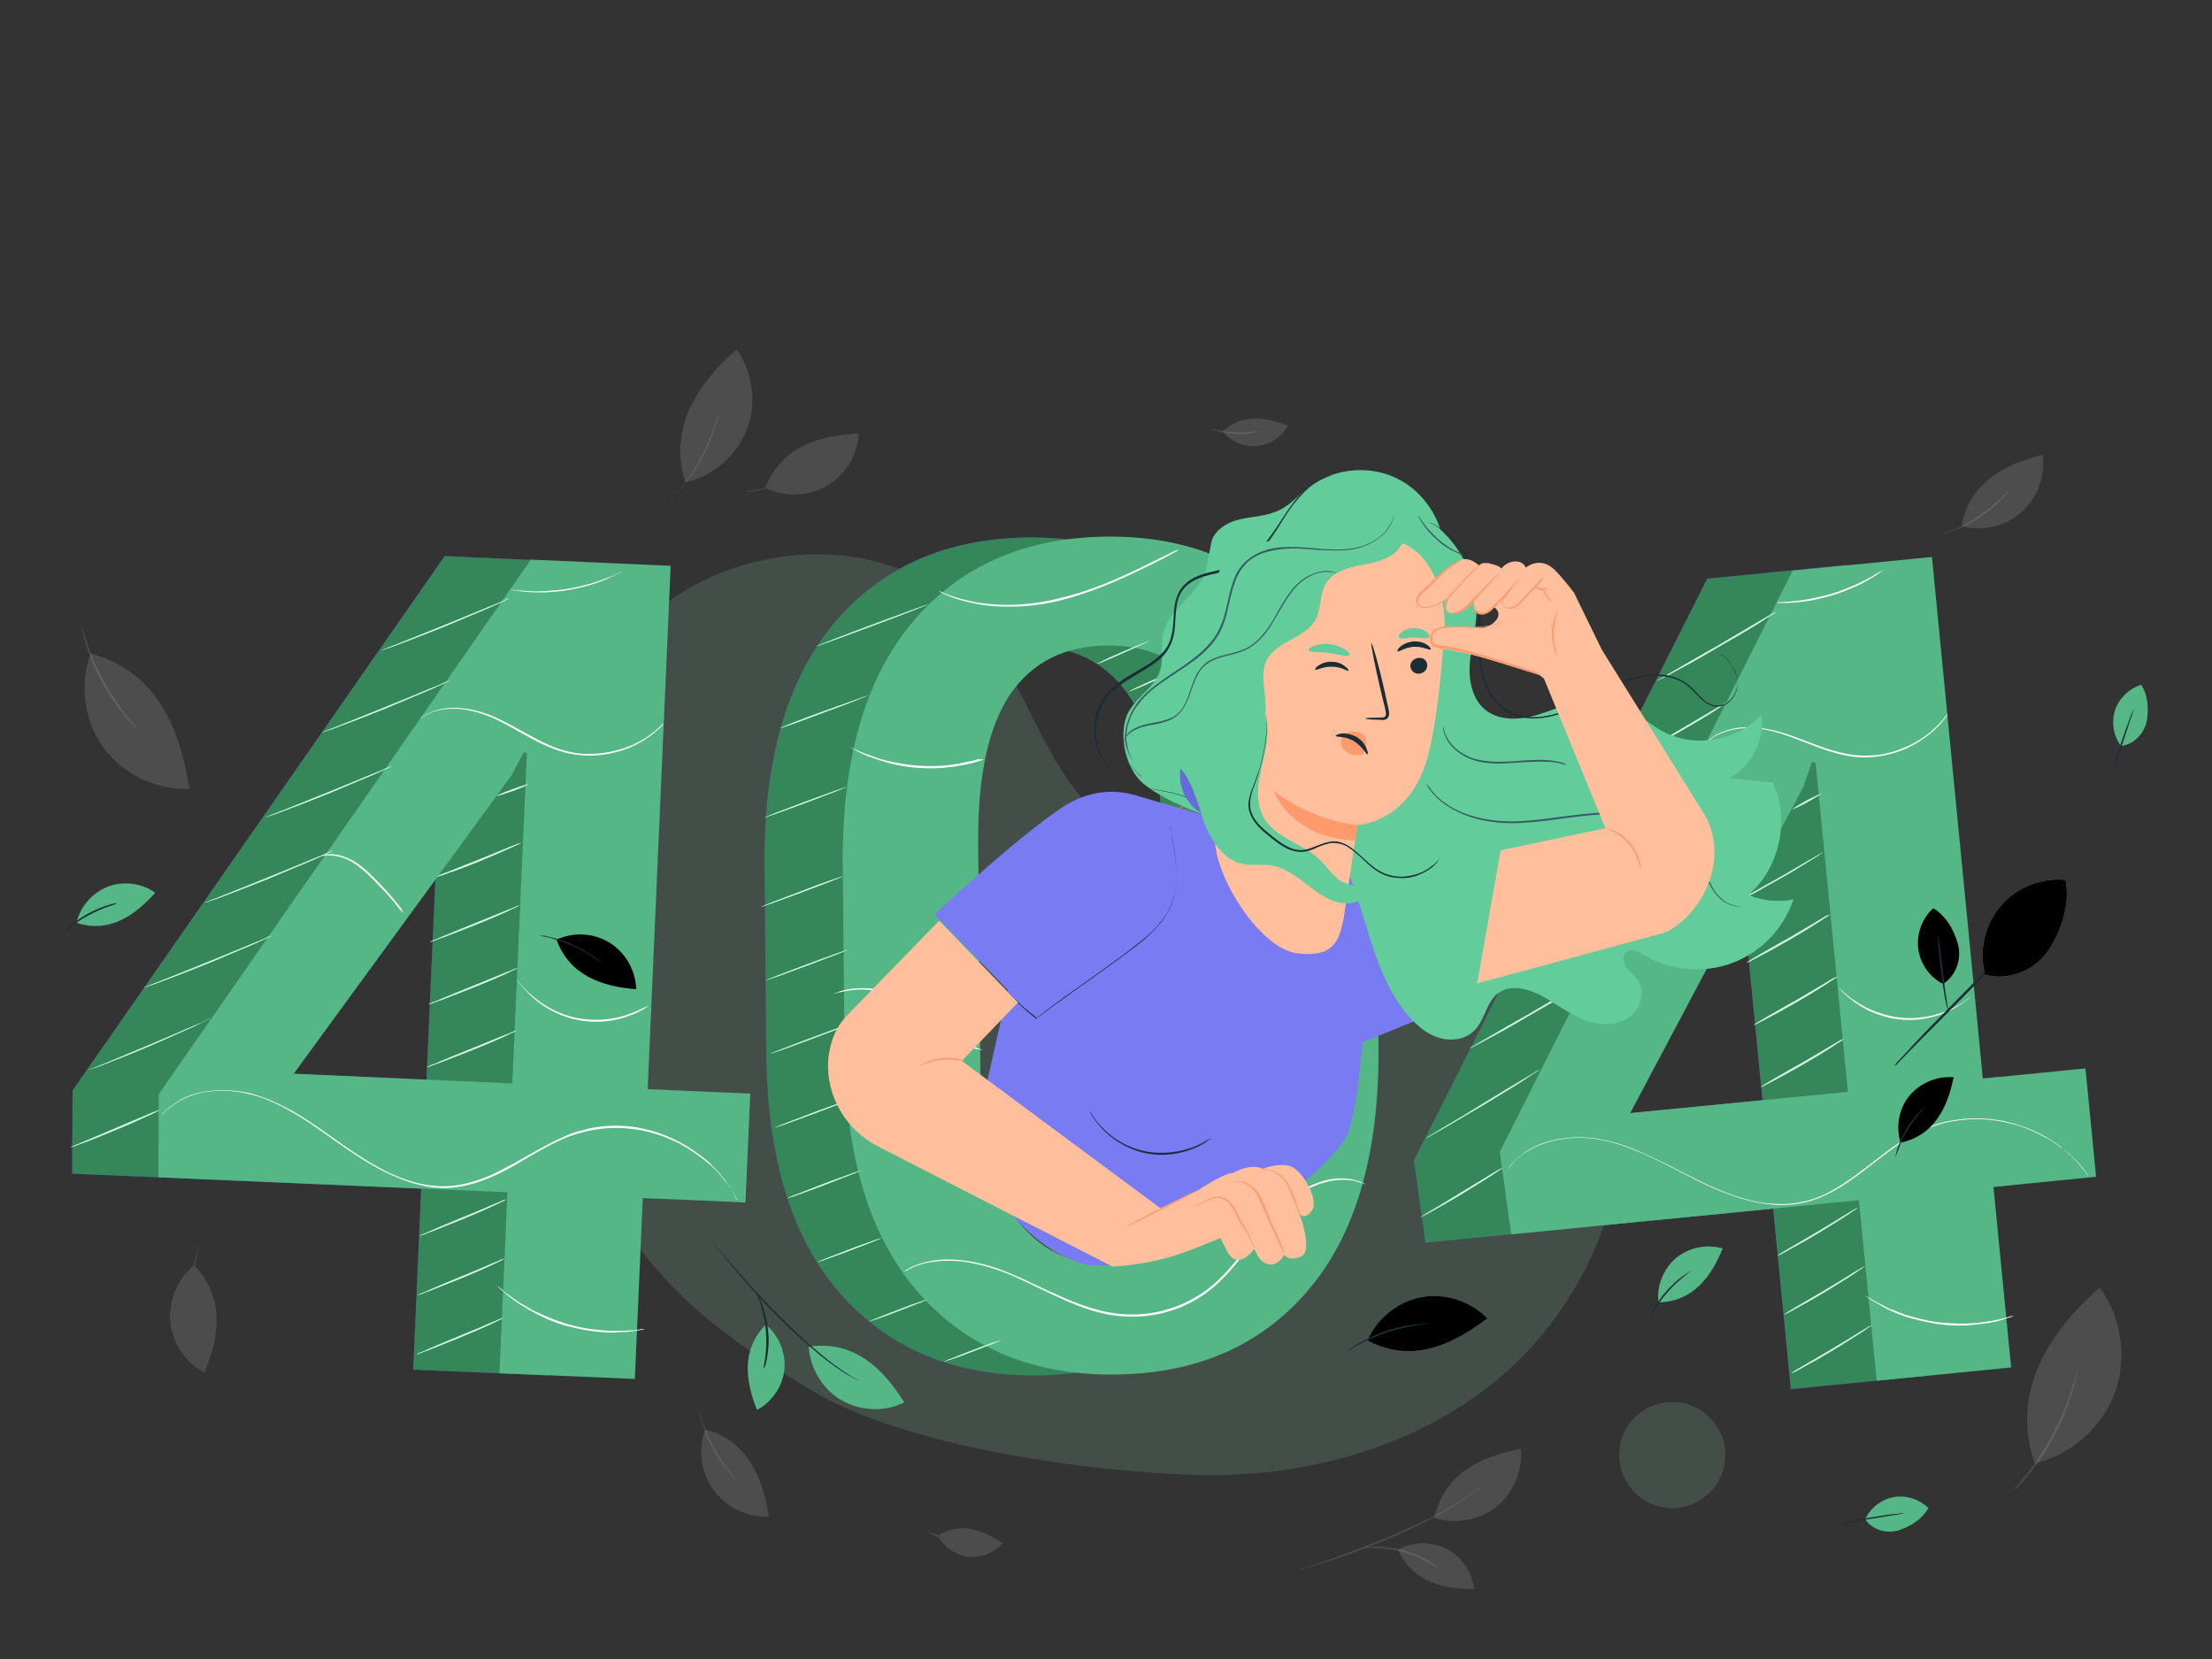 <svg version="1.1" id="Layer_1" xmlns="http://www.w3.org/2000/svg" x="0" y="0" viewBox="0 0 500 375"
     xml:space="preserve"><rect x="0" y="0" width="500" height="375" fill="#333333" stroke="none"/><style>.st0{opacity:.14;fill:#ececec}.st1{fill:#e1e1e1}.st1,.st2{opacity:.14}.st3{fill:#e1e1e1}.st4{fill:#ececec}.st5{opacity:.16}.st6{fill:#9fe2c0}.st7{fill:#671cc9}.st8{fill:#35875a}.st9{fill:#56b786}.st10{fill:#d4ffe9}.st11{fill:#ff4f5b}.st12{fill:#fff}.st14{fill:#1a2e35}.st15{fill:#62cc9a}.st16{fill:#375a64}.st17{fill:#ffbf9d}.st18{fill:#ff9a6c}</style>
    <g id="OBJECTS"><path class="st0" d="M316 350.3c3.3-1.9 7.6-1.9 11-.2 3.4 1.8 5.8 5.3 6.2 9.1-7.1 0-14-1.7-17.2-8.9m8.2-7.2c4.7 1.5 10.1.6 14-2.5s6-8.2 5.6-13.1c-9 1.7-17.3 5.5-19.6 15.6"/>
        <path class="st1"
              d="M293.6 354.9s.1-.1.4-.2.8-.3 1.3-.4c1.1-.4 2.7-.9 4.7-1.6 4-1.4 9.4-3.4 15.3-5.9 2.9-1.3 5.7-2.6 8.2-3.8 2.5-1.3 4.6-2.5 6.4-3.6s3.2-2.1 4.1-2.8c.9-.7 1.4-1.2 1.4-1.2l-.3.3c-.2.2-.5.6-1 .9-.9.8-2.3 1.8-4 2.9-1.8 1.1-4 2.4-6.4 3.7-2.5 1.3-5.2 2.6-8.2 3.9-5.9 2.6-11.3 4.5-15.3 5.8-2 .7-3.6 1.1-4.8 1.5-.5.2-1 .3-1.3.4-.3.1-.5.2-.5.1z"/>
        <g class="st2"><path class="st3" d="M325 354.4c0 .1-.9-.5-2.3-1.3s-3.4-1.7-5.7-2.3c-2.3-.6-4.5-.9-6.1-.9-1.6-.1-2.6 0-2.6-.1 0 0 .2-.1.7-.1.4-.1 1.1-.1 1.9-.1 1.6 0 3.8.2 6.2.8 2.4.7 4.4 1.6 5.8 2.4.7.4 1.2.8 1.6 1 .3.4.5.5.5.6z"/></g>
        <path class="st0" d="M159.4 323.1c-1.7 4.5-1 9.9 1.9 13.7 2.8 3.9 7.7 6.2 12.5 6-1.4-8.7-4.7-17.1-14.4-19.7"/>
        <path class="st1"
              d="M158 318.8c.1 0 .3 1 .8 2.5s1.3 3.6 2.5 5.8c1.2 2.2 2.4 4 3.4 5.2 1 1.3 1.7 2 1.6 2 0 0-.2-.1-.5-.5-.3-.3-.8-.8-1.3-1.4-1.1-1.2-2.4-3.1-3.5-5.2-1.2-2.2-1.9-4.3-2.4-5.9-.2-.8-.4-1.4-.5-1.9-.1-.3-.1-.6-.1-.6z"/>
        <path class="st0" d="M20.5 147.7c-2.6 7-1.5 15.3 2.9 21.3s11.9 9.6 19.4 9.3c-2.1-13.6-7.3-26.5-22.3-30.6"/>
        <g class="st2"><path class="st3" d="M18.3 141s.1.4.3 1c.2.7.5 1.6.9 2.8.8 2.4 2 5.6 3.8 8.9 1.8 3.3 3.8 6.2 5.3 8.1.8 1 1.4 1.8 1.9 2.3s.7.8.7.8-.3-.3-.8-.7c-.5-.5-1.2-1.2-2-2.2-1.6-1.9-3.7-4.7-5.5-8.1-1.8-3.4-3-6.6-3.7-9-.4-1.2-.6-2.2-.7-2.9-.1-.6-.2-1-.2-1z"/></g>
        <g class="st2"><path class="st4" d="M43.9 286c-3.8 3-5.8 8-5.4 12.8.5 4.8 3.5 9.3 7.7 11.5 3.4-8.2 4.7-17-2.3-24.3"/>
            <path class="st3"
                  d="M45 281.7c.1 0-.2 1-.6 2.5-.3 1.6-.7 3.8-.8 6.2-.1 2.4.1 4.7.3 6.3.2 1.6.4 2.6.4 2.6s-.1-.2-.2-.7c-.1-.4-.3-1.1-.4-1.9-.3-1.6-.5-3.8-.4-6.3s.5-4.7.9-6.3c.2-.8.4-1.4.6-1.8 0-.4.1-.7.2-.6z"/></g>
        <g class="st2"><path class="st4" d="M173 110.3c4.3 2.1 9.7 2 13.9-.5 4.2-2.4 7-7 7.2-11.8-8.9.4-17.5 2.9-21.1 12.3"/>
            <path class="st3"
                  d="M168.5 111.2c0-.1 1-.2 2.6-.5s3.7-.9 6-1.9c2.3-.9 4.2-2 5.6-2.9 1.4-.9 2.2-1.5 2.2-1.4l-.5.5c-.3.3-.9.7-1.5 1.1-1.3.9-3.3 2.1-5.6 3s-4.5 1.5-6.1 1.8c-.8.1-1.4.2-1.9.3h-.8z"/></g>
        <path class="st0" d="M154.9 109c6.2-1.3 11.6-5.9 13.9-11.9 2.3-5.9 1.4-13-2.3-18.1-8.7 7.7-15.5 17.4-11.6 30"/>
        <path class="st1"
              d="M151.2 113.6s.2-.3.6-.7c.4-.4 1-1.1 1.6-1.9 1.3-1.6 3.1-4 4.6-6.8 1.6-2.8 2.7-5.5 3.4-7.6.3-1 .6-1.8.8-2.4l.3-.9s0 .3-.2.9c-.1.6-.3 1.4-.7 2.4-.6 2-1.7 4.8-3.3 7.6-1.6 2.8-3.4 5.2-4.8 6.8-.7.8-1.3 1.4-1.7 1.8-.4.6-.6.8-.6.8z"/>
        <g class="st2"><path class="st4" d="M212 347.1c1.3 2.6 4 4.4 6.9 4.8 2.9.3 5.9-.9 7.7-3.1-4.5-3-9.5-4.9-14.6-1.7"/>
            <path class="st3"
                  d="M209.5 346c.1-.1 2.1 1.1 5 1.8s5.3.7 5.3.8c0 0-.6.1-1.6.1s-2.3-.2-3.8-.5c-1.4-.4-2.7-.9-3.6-1.3-.8-.5-1.3-.9-1.3-.9z"/></g>
        <path class="st0" d="M276.4 97.5c1.8 2.3 4.8 3.6 7.7 3.3 2.9-.2 5.6-2 7-4.6-5-1.9-10.3-2.8-14.7 1.3"/>
        <g class="st2"><path class="st3" d="M273.8 96.9c0-.1 2.3.7 5.3.8 2.9.2 5.3-.4 5.3-.2 0 0-.6.2-1.5.4-1 .2-2.3.3-3.8.2-1.5-.1-2.8-.4-3.8-.6-1-.3-1.5-.6-1.5-.6z"/></g>
        <path class="st0" d="M443.4 118.9c4.6 1.3 9.9.1 13.5-3.1s5.5-8.2 4.8-13c-8.5 2.1-16.5 6.2-18.3 16.1"/>
        <g class="st2"><path class="st3" d="M439.3 120.7c0-.1.9-.4 2.4-1s3.5-1.6 5.5-3c2-1.3 3.7-2.8 4.9-3.9 1.2-1.1 1.8-1.8 1.9-1.8 0 0-.1.2-.4.6s-.7.8-1.3 1.4c-1.1 1.2-2.8 2.6-4.9 4s-4.1 2.3-5.6 2.9c-.8.3-1.4.5-1.8.6-.5.1-.7.2-.7.2z"/></g>
        <path class="st0"
              d="M459.9 330.8c8.2-1.9 15.2-8.1 18.1-15.9 2.9-7.9 1.6-17.1-3.4-23.9-11.4 10.3-20.2 23.2-14.7 39.8"/>
        <path class="st1"
              d="M455 336.9s.3-.4.8-.9c.5-.6 1.3-1.5 2.1-2.5.9-1.1 1.9-2.4 2.9-4 1-1.5 2.1-3.3 3.1-5.1 1-1.9 1.9-3.7 2.6-5.4.7-1.7 1.3-3.3 1.7-4.6.4-1.3.8-2.4.9-3.2.2-.8.3-1.2.4-1.2 0 0-.1.4-.2 1.2-.2.8-.4 1.9-.8 3.2-.4 1.3-.9 2.9-1.6 4.7-.7 1.7-1.6 3.6-2.6 5.5s-2.1 3.6-3.1 5.2c-1.1 1.5-2.1 2.9-3 3.9-.9 1.1-1.7 1.9-2.2 2.5-.7.4-1 .7-1 .7z"/>
        <g class="st5"><path class="st6" d="M365.5 243.2c-4.4-24.5-25.4-45.9-50.2-47.9-13.5-1.1-27.1 3.2-40.6 1.5-11.3-1.4-22-7-29.5-15.6-11.1-12.7-14.9-30.7-26.7-42.7-16.2-16.6-44.5-16.9-64.3-4.6-19.7 12.2-31.7 34.3-37.1 56.8l-.2 6.9c-1.2 23.4 5 50.6 18.5 71.5 13.8 21.1 22.8 29.9 47.9 45.1 21.3 12.9 63 18.6 87.9 19.2s50.5-6.8 69.2-23.2c18.6-16.6 29.5-42.5 25.1-67z"/></g>
        <g class="st5"><circle class="st6" cx="378" cy="328.9" r="12"/></g>
        <path class="st7"
              d="M293.9 236.7c.2 23.9-5 42.2-15.7 54.9s-25.3 19.1-43.8 19.3c-18.6.2-33.4-6-44.4-18.4-11-12.5-16.6-30.6-16.8-54.6l-.4-42.1c-.2-23.9 5-42.1 15.7-54.9 10.7-12.7 25.3-19.2 43.9-19.4 18.5-.2 33.3 6 44.3 18.5s16.6 30.7 16.8 54.6l.4 42.1zm-31.2-46.6c-.1-15.1-2.8-26.2-7.9-33.4S242.3 146 232.6 146c-9.7.1-17 3.8-22 11.1-4.9 7.3-7.3 18.5-7.2 33.5l.5 51.2c.1 15.2 2.8 26.4 8 33.6s12.6 10.8 22.3 10.7c9.7-.1 17-3.8 21.9-11.1 4.9-7.3 7.3-18.6 7.1-33.8l-.5-51.1z"/>
        <path class="st8"
              d="M293.9 236.7c.2 23.9-5 42.2-15.7 54.9s-25.3 19.1-43.8 19.3c-18.6.2-33.4-6-44.4-18.4-11-12.5-16.6-30.6-16.8-54.6l-.4-42.1c-.2-23.9 5-42.1 15.7-54.9 10.7-12.7 25.3-19.2 43.9-19.4 18.5-.2 33.3 6 44.3 18.5s16.6 30.7 16.8 54.6l.4 42.1zm-31.2-46.6c-.1-15.1-2.8-26.2-7.9-33.4S242.3 146 232.6 146c-9.7.1-17 3.8-22 11.1-4.9 7.3-7.3 18.5-7.2 33.5l.5 51.2c.1 15.2 2.8 26.4 8 33.6s12.6 10.8 22.3 10.7c9.7-.1 17-3.8 21.9-11.1 4.9-7.3 7.3-18.6 7.1-33.8l-.5-51.1z"/>
        <path class="st9"
              d="M311.6 236.5c.2 23.9-5 42.2-15.7 54.9-10.7 12.7-25.3 19.1-43.8 19.3-18.6.2-33.4-6-44.4-18.4-11-12.5-16.6-30.6-16.8-54.6l-.4-42.1c-.2-23.9 5-42.1 15.7-54.9 10.7-12.7 25.3-19.2 43.9-19.4 18.5-.2 33.3 6 44.3 18.5s16.6 30.7 16.8 54.6l.4 42.1zM280.4 190c-.1-15.1-2.8-26.2-7.9-33.4s-12.5-10.7-22.2-10.7c-9.7.1-17 3.8-22 11.1-4.9 7.3-7.3 18.5-7.2 33.5l.5 51.2c.1 15.2 2.8 26.4 8 33.6s12.6 10.8 22.3 10.7c9.7-.1 17-3.8 21.9-11.1 4.9-7.3 7.3-18.6 7.1-33.8l-.5-51.1z"/>
        <path class="st10"
              d="M190.5 198.1c0 .1-4.1 1.7-9.2 3.6-5.1 1.9-9.3 3.4-9.3 3.3 0-.1 4.1-1.7 9.2-3.6 5.1-2 9.3-3.4 9.3-3.3zm1.1 16.6c0 .1-4.1 1.7-9.2 3.6-5.1 1.9-9.3 3.4-9.3 3.3 0-.1 4.1-1.7 9.2-3.6 5.1-1.9 9.2-3.4 9.3-3.3zm1 16.6c0 .1-4.1 1.7-9.2 3.6-5.1 1.9-9.3 3.4-9.3 3.3 0-.1 4.1-1.7 9.2-3.6s9.2-3.4 9.3-3.3zm1 16.7c0 .1-4.1 1.7-9.2 3.6-5.1 1.9-9.3 3.4-9.3 3.3 0-.1 4.1-1.7 9.2-3.6s9.3-3.4 9.3-3.3zm1 16.6l-.6.3c-.4.2-1 .4-1.8.7-1.5.6-3.6 1.4-5.9 2.3-2.3.9-4.4 1.6-6 2.2-.8.3-1.4.5-1.8.6-.4.1-.7.2-.7.2l.6-.3c.4-.2 1-.4 1.8-.7 1.5-.6 3.6-1.4 5.9-2.3 2.3-.9 4.4-1.6 6-2.2.8-.3 1.4-.5 1.8-.6.5-.2.7-.2.7-.2zm4.8 15.2s-.8.4-2.1.9-3.1 1.2-5.2 2c-2 .8-3.9 1.4-5.2 1.9s-2.2.7-2.2.7.8-.4 2.1-.9 3.1-1.2 5.2-2c2-.8 3.9-1.4 5.2-1.9s2.2-.7 2.2-.7zm10.1 14s-.7.4-1.9.8c-1.2.5-2.8 1.1-4.6 1.8-1.8.7-3.4 1.3-4.6 1.7-1.2.4-1.9.6-2 .6 0 0 .7-.4 1.9-.8 1.2-.5 2.8-1.1 4.6-1.8 1.8-.7 3.4-1.3 4.6-1.7 1.3-.4 2-.7 2-.6zm16.9 9.1s-.7.4-1.9.8c-1.2.5-2.8 1.1-4.6 1.8-1.8.7-3.4 1.3-4.6 1.7-1.2.4-1.9.6-2 .6 0 0 .7-.4 1.9-.8 1.2-.5 2.8-1.1 4.6-1.8 1.8-.7 3.4-1.3 4.6-1.7 1.3-.4 2-.6 2-.6z"/>
        <path class="st11"
              d="M277.4 267.4c0 .1-5.2 2.6-11.8 5.5-6.6 2.9-11.9 5.3-11.9 5.2 0-.1 5.2-2.6 11.8-5.5 6.5-2.9 11.9-5.3 11.9-5.2zm3.5-14.2c0 .1-4.3 2.1-9.7 4.6-5.4 2.4-9.8 4.3-9.9 4.2 0-.1 4.3-2.1 9.7-4.6 5.4-2.4 9.8-4.3 9.9-4.2zm1.6-16c0 .1-4.3 2.1-9.7 4.6-5.4 2.4-9.8 4.3-9.9 4.2 0-.1 4.3-2.1 9.7-4.6 5.4-2.4 9.8-4.3 9.9-4.2zm1.6-16c0 .1-4.3 2.1-9.7 4.6-5.4 2.4-9.8 4.3-9.9 4.2 0-.1 4.3-2.1 9.7-4.6 5.4-2.4 9.8-4.3 9.9-4.2zm1.6-16.1c0 .1-4.3 2.1-9.7 4.6-5.4 2.4-9.8 4.3-9.9 4.2 0-.1 4.3-2.1 9.7-4.6 5.4-2.3 9.8-4.2 9.9-4.2zm-3.2-14.2c0 .1-4.3 2.1-9.7 4.6-5.4 2.4-9.8 4.3-9.9 4.2 0-.1 4.3-2.1 9.7-4.6 5.4-2.4 9.8-4.3 9.9-4.2zm0-15.4c0 .1-4.3 2.1-9.7 4.6-5.4 2.4-9.8 4.3-9.9 4.2 0-.1 4.3-2.1 9.7-4.6 5.4-2.4 9.8-4.3 9.9-4.2zm-1.6-14.4c0 .1-4.3 2.1-9.7 4.6-5.4 2.4-9.8 4.3-9.9 4.2 0-.1 4.3-2.1 9.7-4.6 5.4-2.4 9.8-4.3 9.9-4.2z"/>
        <path class="st10"
              d="M267.1 151c0 .1-2.6 1.4-5.9 2.8-3.3 1.5-6 2.6-6 2.5s2.6-1.4 5.9-2.8c3.3-1.5 6-2.6 6-2.5zm-7.3-6.2c0 .1-2.6 1.4-5.9 2.8-3.3 1.5-6 2.6-6 2.5s2.6-1.4 5.9-2.8c3.3-1.4 6-2.5 6-2.5zm-68.5 33.1c0 .1-4.1 1.7-9.2 3.6-5.1 1.9-9.3 3.4-9.3 3.3 0-.1 4.1-1.7 9.2-3.6 5.1-1.9 9.3-3.4 9.3-3.3zm5.1-20.8c0 .1-4.4 1.9-10 3.9-5.5 2.1-10 3.7-10.1 3.6 0-.1 4.4-1.9 10-3.9s10.1-3.6 10.1-3.6zm13.4-20.5c0 .1-5.6 2.3-12.6 4.9-7 2.6-12.7 4.7-12.7 4.6 0-.1 5.6-2.3 12.6-4.9 7-2.6 12.7-4.7 12.7-4.6z"/>
        <path class="st12"
              d="M308.6 267.7s-.1 0-.3-.1c-.2-.1-.5-.2-.8-.3-.4-.1-.8-.2-1.4-.4-.6-.1-1.2-.2-2-.2-3-.2-7.4.9-11.7 4.1-2.2 1.6-4.2 3.7-6.2 6.1s-3.9 5.2-6.2 8c-2.2 2.8-4.8 5.6-8 7.8s-7 3.8-11.1 4.5-8.2.5-11.9-.4c-3.8-.9-7.2-2.4-10.5-3.9-3.2-1.5-6.2-3-9.1-4.3a45.1 45.1 0 00-8.3-2.8c-2.6-.6-5-.9-7.2-.8-2.1 0-3.9.3-5.4.7-1.4.4-2.5.9-3.2 1.3-.3.2-.6.3-.8.4s-.3.1-.3.1.1-.1.3-.2.4-.3.8-.5c.7-.4 1.8-.9 3.2-1.3s3.3-.8 5.4-.8c2.1 0 4.6.2 7.2.8 2.6.6 5.4 1.5 8.3 2.8 2.9 1.2 5.9 2.8 9.2 4.2 3.2 1.5 6.7 2.9 10.4 3.8s7.8 1.1 11.8.4 7.8-2.3 10.9-4.4c3.2-2.1 5.7-4.9 8-7.7 2.2-2.8 4.2-5.5 6.2-8 2-2.4 4.1-4.6 6.3-6.2 4.4-3.2 8.9-4.3 11.9-4 .8 0 1.4.2 2 .3.6.2 1 .3 1.4.4l.8.4c.2.1.3.2.3.2zm4.3-46.4s-.5.1-1.4.4c-.9.3-2 .9-3.4 1.8-1.3.9-2.8 2.2-4.5 3.6-1.7 1.3-3.7 2.6-6 3.7-4.5 2.2-9 3-12.3 3.2-.8.1-1.6 0-2.2.1-.6 0-1.2 0-1.7-.1-.4 0-.8-.1-1-.1s-.4 0-.4-.1h3.1c.6 0 1.4 0 2.2-.1 3.2-.2 7.7-1.1 12.1-3.2 2.2-1.1 4.2-2.3 5.9-3.6 1.7-1.3 3.2-2.6 4.5-3.5s2.6-1.5 3.5-1.7c.4-.1.8-.2 1-.2.5-.2.6-.2.6-.2zm-90.8 16.1s-.1 0-.4-.1c-.2-.1-.6-.1-1.1-.2-.9-.3-2.2-.8-3.7-1.6-1.5-.9-3.1-2.1-4.9-3.6-1.7-1.4-3.6-3.1-5.7-4.6-2.1-1.5-4.4-2.5-6.6-3-2.2-.5-4.2-.7-5.9-.6-1.7.1-3.1.4-4 .6-.9.2-1.4.4-1.4.4s.1-.1.4-.2c.2-.1.6-.2 1-.4.9-.3 2.3-.6 4-.7 1.7-.1 3.8 0 6 .5s4.6 1.6 6.7 3c2.2 1.5 4 3.2 5.8 4.6 1.7 1.5 3.3 2.7 4.8 3.6 1.5.9 2.7 1.4 3.6 1.7.9.4 1.4.5 1.4.6zm.2-65.7s-.4.2-1.2.4c-.4.1-.8.3-1.4.4-.5.1-1.2.3-1.9.4-.7.1-1.5.3-2.3.4-.8.1-1.7.2-2.7.3-1.9.1-4 .1-6.1-.1-2.2-.2-4.2-.6-6-1.1-.9-.3-1.8-.5-2.6-.8s-1.5-.5-2.2-.8-1.2-.5-1.7-.8c-.5-.2-.9-.5-1.3-.7-.7-.4-1.1-.6-1.1-.6s.4.2 1.1.5c.4.2.8.4 1.3.6.5.2 1.1.5 1.8.7.7.3 1.4.5 2.2.8s1.6.5 2.5.7c1.8.4 3.8.8 6 1 2.1.2 4.2.2 6.1.1.9-.1 1.8-.1 2.6-.3.8-.1 1.6-.2 2.3-.4.7-.1 1.3-.3 1.9-.4.6-.1 1-.2 1.4-.4.8.1 1.2 0 1.3.1zm86.7-.2s-.1 0-.3-.1c-.2-.1-.5-.3-.8-.5s-.8-.5-1.3-.7-1.1-.6-1.8-.8c-.3-.1-.7-.3-1-.4-.4-.1-.8-.3-1.2-.4-.8-.3-1.7-.5-2.6-.7-1.9-.4-3.9-.7-6.1-.7s-4.3.2-6.2.6c-.9.2-1.8.4-2.6.7-.4.1-.8.2-1.2.4-.4.1-.7.3-1.1.4-.7.2-1.3.6-1.8.8s-1 .5-1.3.7-.6.3-.8.5c-.2.1-.3.1-.3.1s.1-.1.3-.2c.2-.1.5-.3.8-.5s.8-.5 1.3-.7c.5-.3 1.1-.6 1.8-.9.3-.1.7-.3 1.1-.4.4-.1.8-.3 1.2-.4.8-.3 1.7-.5 2.6-.7 1.9-.4 4-.7 6.2-.6 2.2 0 4.3.3 6.2.8.9.3 1.8.5 2.6.8.4.1.8.3 1.2.4.4.2.7.3 1 .5.7.3 1.2.6 1.8.9.5.3.9.5 1.3.8.3.2.6.4.8.5.1-.3.2-.2.2-.2zm-42.5-47.2s-.2.1-.5.3c-.4.2-.9.5-1.5.8-1.3.7-3.2 1.7-5.5 2.8-4.7 2.3-11.2 5.4-18.9 7.4-3.9 1-7.7 1.5-11.1 1.5-3.5.1-6.6-.2-9.1-.8-2.6-.5-4.6-1.2-5.9-1.8-.7-.3-1.2-.5-1.5-.7s-.5-.3-.5-.3.2.1.5.2c.4.1.9.4 1.5.6 1.3.5 3.4 1.2 5.9 1.7s5.6.8 9.1.7c3.4-.1 7.2-.6 11-1.6 7.7-1.9 14.2-5 18.9-7.3 2.3-1.1 4.2-2.1 5.5-2.7.6-.3 1.1-.6 1.5-.7.4-.1.6-.1.6-.1z"/>
        <path class="st7"
              d="M126.9 245.4l23.2 1L149 271l-23.2-1-1.8 40.9-30.6-1.3 1.8-40.9-78.9-3.4.1-18.8 84.1-120.8 31.6 1.4-5.2 118.3zM47 241.9l49.4 2.2 3.3-74.6-.7-.3-2.8 5.3L47 241.9z"/>
        <path class="st8"
              d="M126.9 245.4l23.2 1L149 271l-23.2-1-1.8 40.9-30.6-1.3 1.8-40.9-78.9-3.4.1-18.8 84.1-120.8 31.6 1.4-5.2 118.3zM47 241.9l49.4 2.2 3.3-74.6-.7-.3-2.8 5.3L47 241.9z"/>
        <path class="st9"
              d="M146.4 246.2l23.2 1-1.1 24.6-23.2-1-1.8 40.9-30.6-1.3 1.8-40.9-78.9-3.4.1-18.8L120 126.5l31.6 1.4-5.2 118.3zm-80-3.5l49.4 2.2 3.3-74.6-.7-.3-2.8 5.3-49.2 67.4z"/>
        <path class="st10"
              d="M36.2 250.9s-.3.2-.8.4c-.5.3-1.2.6-2.1 1-1.8.8-4.3 2-7.1 3.1-2.8 1.2-5.3 2.2-7.2 2.9-.9.3-1.7.6-2.2.8-.5.2-.8.3-.8.2 0 0 .3-.2.8-.4.6-.2 1.3-.5 2.2-.9 1.9-.8 4.4-1.8 7.1-3 2.7-1.2 5.2-2.2 7.1-3 .9-.4 1.6-.7 2.2-.9.5-.1.8-.2.8-.2zm11.4-20.8s-.4.2-1 .6c-.7.3-1.7.8-2.9 1.4-2.5 1.1-5.9 2.6-9.7 4.3-3.8 1.6-7.3 3-9.9 4-1.3.5-2.3.9-3 1.1-.7.3-1.1.4-1.1.4s.4-.2 1.1-.5c.8-.3 1.8-.7 3-1.2 2.6-1.1 6-2.5 9.8-4.1s7.2-3.1 9.8-4.2c1.2-.5 2.2-.9 3-1.3.5-.4.8-.5.9-.5zm13.8-18.6s-.4.2-1.1.6c-.7.3-1.8.8-3.1 1.4-2.6 1.1-6.2 2.6-10.2 4.3-4 1.6-7.6 3-10.3 4-1.3.5-2.4.9-3.1 1.1-.7.3-1.2.4-1.2.4s.4-.2 1.1-.5c.8-.3 1.8-.7 3.1-1.2 2.7-1.1 6.3-2.5 10.2-4.1 4-1.6 7.5-3.1 10.2-4.2 1.3-.5 2.3-.9 3.1-1.3.8-.4 1.3-.5 1.3-.5zm55.3 21.5s-.3.2-.8.4-1.2.6-2.1 1c-1.8.8-4.3 1.9-7.1 3s-5.3 2.1-7.2 2.8c-.9.3-1.7.6-2.2.8s-.8.3-.8.2c0 0 .3-.2.8-.4.6-.2 1.3-.5 2.2-.9 1.9-.8 4.4-1.8 7.1-2.9 2.7-1.1 5.2-2.1 7.1-2.9.9-.3 1.6-.6 2.2-.9.5-.2.8-.3.8-.2zm-2.2 38.1s-.3.2-.7.4c-.5.2-1.2.6-2.1 1-1.7.8-4.2 1.9-6.9 3s-5.2 2.1-7 2.8c-.9.3-1.6.6-2.1.8-.5.2-.8.3-.8.2 0 0 .3-.2.8-.4.6-.2 1.3-.5 2.1-.9 1.8-.8 4.3-1.8 6.9-2.9 2.7-1.1 5.1-2.1 6.9-2.9.8-.3 1.5-.6 2.1-.9.5-.1.7-.2.8-.2zm-.4 13.4s-.3.2-.7.4c-.5.2-1.2.6-2.1 1-1.7.8-4.2 1.9-6.9 3s-5.2 2.1-7 2.8c-.9.3-1.6.6-2.1.8-.5.2-.8.3-.8.2 0 0 .3-.2.8-.4.6-.2 1.3-.5 2.1-.9 1.8-.8 4.3-1.8 6.9-2.9 2.7-1.1 5.1-2.1 6.9-2.9.8-.3 1.5-.6 2.1-.9.5-.1.8-.2.8-.2zm-.3 13.4s-.3.2-.7.4c-.5.2-1.2.6-2.1 1-1.7.8-4.2 1.9-6.9 3s-5.2 2.1-7 2.8c-.9.3-1.6.6-2.1.8-.5.2-.8.3-.8.2 0 0 .3-.2.8-.4.6-.2 1.3-.5 2.1-.9 1.8-.8 4.3-1.8 6.9-2.9 2.7-1.1 5.1-2.1 6.9-2.9.8-.3 1.5-.6 2.1-.9.5-.1.8-.2.8-.2zm3.3-79.1s-.3.2-.8.4-1.2.6-2.1 1c-1.8.8-4.3 1.9-7.1 3s-5.3 2.1-7.2 2.8c-.9.3-1.7.6-2.2.8s-.8.3-.8.2c0 0 .3-.2.8-.4.6-.2 1.3-.5 2.2-.9 1.9-.8 4.4-1.8 7.1-2.9 2.7-1.1 5.2-2.1 7.1-2.9.9-.3 1.6-.6 2.2-.9.5-.1.8-.2.8-.2zm.3-14.1s-.3.2-.8.4-1.2.6-2.1 1c-1.8.8-4.3 1.9-7.1 3s-5.3 2.1-7.2 2.8c-.9.3-1.7.6-2.2.8s-.8.3-.8.2c0 0 .3-.2.8-.4.6-.2 1.3-.5 2.2-.9 1.9-.8 4.4-1.8 7.1-2.9 2.7-1.1 5.2-2.1 7.1-2.9.9-.3 1.6-.6 2.2-.9.5-.2.8-.3.8-.2zm.4-14.2s-.2.2-.7.4-1.2.6-2 .9c-1.7.8-4.1 1.8-6.7 2.9-2.7 1.1-5.1 2-6.9 2.6-.9.3-1.6.6-2.1.7-.5.2-.8.2-.8.2s.3-.1.7-.4c.6-.2 1.2-.5 2.1-.8 1.8-.7 4.2-1.7 6.8-2.7 2.6-1.1 5-2 6.8-2.8.8-.3 1.5-.6 2.1-.8.4-.1.7-.2.7-.2zm1.6-13.2c0 .1-1.5.8-3.5 1.5s-3.6 1.2-3.6 1.1c0-.1 1.5-.8 3.5-1.5 1.9-.7 3.5-1.2 3.6-1.1zm-44.2 15s-.4.2-1.1.6c-.7.3-1.8.8-3.1 1.4-2.6 1.1-6.2 2.6-10.2 4.3-4 1.6-7.6 3-10.3 4-1.3.5-2.4.9-3.1 1.1-.7.3-1.2.4-1.2.4s.4-.2 1.1-.5c.8-.3 1.8-.7 3.1-1.2 2.7-1.1 6.3-2.5 10.2-4.1 4-1.6 7.5-3.1 10.2-4.2 1.3-.5 2.3-.9 3.1-1.3.8-.4 1.2-.6 1.3-.5zM88.9 173s-.4.2-1.1.6c-.7.3-1.8.8-3.1 1.4-2.6 1.1-6.2 2.6-10.2 4.3-4 1.6-7.6 3-10.3 4-1.3.5-2.4.9-3.1 1.1-.7.3-1.2.4-1.2.4s.4-.2 1.1-.5c.8-.3 1.8-.7 3.1-1.2 2.7-1.1 6.3-2.5 10.2-4.1 4-1.6 7.5-3.1 10.2-4.2 1.3-.5 2.3-.9 3.1-1.3.9-.3 1.3-.5 1.3-.5zm12.8-19.2s-.4.2-1.1.6c-.7.3-1.8.8-3.1 1.4-2.6 1.1-6.2 2.6-10.2 4.3-4 1.6-7.6 3-10.3 4-1.3.5-2.4.9-3.1 1.1-.7.3-1.2.4-1.2.4s.4-.2 1.1-.5c.8-.3 1.8-.7 3.1-1.2 2.7-1.1 6.3-2.5 10.2-4.1 4-1.6 7.5-3.1 10.2-4.2 1.3-.5 2.3-.9 3.1-1.3.9-.4 1.3-.5 1.3-.5zm13.3-18.5s-.4.2-1.1.6c-.7.3-1.8.8-3.1 1.4-2.6 1.1-6.2 2.6-10.2 4.3-4 1.6-7.6 3-10.3 4-1.3.5-2.4.9-3.1 1.1-.7.3-1.2.4-1.2.4s.4-.2 1.1-.5c.8-.3 1.8-.7 3.1-1.2 2.7-1.1 6.3-2.5 10.2-4.1 4-1.6 7.5-3.1 10.2-4.2 1.3-.5 2.3-.9 3.1-1.3.8-.4 1.2-.6 1.3-.5z"/>
        <path class="st12"
              d="M150.1 163.5s-.1.2-.4.5c-.3.3-.7.7-1.3 1.2-1.1 1-2.9 2.3-5.4 3.5a25 25 0 01-9.3 2.1c-1.8 0-3.7-.2-5.6-.6-1.9-.5-3.8-1.2-5.7-2.1-3.7-1.8-7.1-4-10.3-5.5-3.2-1.5-6.4-2.3-9.1-2.4-2.7-.1-4.9.5-6.2 1.2-.7.3-1.2.6-1.5.9-.3.2-.5.3-.5.3s.2-.1.5-.4c.3-.3.8-.6 1.5-.9 1.4-.7 3.5-1.4 6.3-1.3 2.7.1 6 .8 9.2 2.3 3.3 1.5 6.6 3.6 10.3 5.4 1.9.9 3.7 1.7 5.6 2.1 1.9.5 3.8.7 5.5.6 3.6-.1 6.7-.9 9.2-2s4.3-2.4 5.4-3.4c.6-.5 1-.9 1.3-1.2.4-.1.5-.3.5-.3zm-9.6-34.3s-.3.2-.9.5c-.6.3-1.4.7-2.5 1.2s-2.4.9-3.9 1.4c-1.5.4-3.2.8-4.9 1.1-1.8.3-3.5.4-5 .5-1.6 0-3 0-4.1-.1-1.2-.1-2.1-.2-2.8-.3-.6-.1-1-.2-1-.2s.4 0 1 .1c.7.1 1.6.1 2.8.2 1.2.1 2.6.1 4.1 0s3.2-.2 5-.5 3.4-.7 4.9-1.1c1.5-.4 2.8-.9 3.9-1.3s2-.8 2.6-1.1c.4-.3.8-.4.8-.4zm-49.4 77.2s-.2-.2-.6-.7-1-1.2-1.6-2c-1.4-1.6-3.4-3.8-5.8-6.1-1.2-1.1-2.4-2.1-3.6-2.8s-2.4-1.1-3.5-1.3c-2.1-.4-3.4.1-3.4 0 0 0 .1 0 .2-.1.2-.1.4-.1.7-.2.6-.1 1.5-.2 2.6 0s2.3.6 3.6 1.3c1.3.7 2.5 1.7 3.7 2.8 2.4 2.3 4.4 4.5 5.8 6.2.7.8 1.2 1.5 1.6 2l.3.9zm55.5 21s-.1.1-.3.2c-.2.1-.5.3-.8.5-.7.4-1.8 1-3.3 1.5-2.8 1.1-7.2 1.9-11.8.9-4.6-.9-8.3-3.4-10.5-5.5-1.1-1.1-1.9-2-2.4-2.7-.3-.3-.4-.6-.6-.8-.1-.2-.2-.3-.2-.3s.3.4.8 1c.5.7 1.3 1.6 2.5 2.6 2.2 2 5.8 4.4 10.4 5.3 4.5.9 8.8.2 11.6-.8 1.4-.5 2.5-1 3.3-1.4.8-.3 1.2-.5 1.3-.5zm20.2 44s-.1-.1-.2-.3c-.1-.2-.3-.5-.6-1-.4-.9-1.3-2.1-2.4-3.5-.3-.4-.6-.7-.9-1.1-.2-.2-.3-.4-.5-.6l-.6-.6c-.4-.4-.8-.8-1.3-1.2l-1.5-1.2c-2.1-1.6-4.6-3.3-7.6-4.5-3-1.3-6.6-2.2-10.5-2.4s-8 .4-12.1 1.9c-4.1 1.6-8 4-12.1 6.4-2.1 1.2-4.2 2.3-6.5 3.2-2.3.9-4.7 1.6-7.3 1.9-2.5.3-5.1.1-7.5-.5-2.4-.5-4.7-1.4-6.9-2.4-4.4-2-8.2-4.6-11.8-7.1-3.6-2.5-6.9-5-10.3-6.9-3.4-2-6.7-3.5-9.9-4.2-3.2-.8-6.2-.9-8.8-.6-2.6.3-4.8 1-6.4 1.9-1.7.8-2.7 1.8-3.5 2.4l-.8.8-.3.3s.1-.1.2-.3c.2-.2.4-.5.8-.8.7-.6 1.8-1.6 3.5-2.5 1.6-.9 3.8-1.6 6.5-1.9 2.6-.3 5.7-.2 8.9.5 3.2.8 6.6 2.3 10 4.2 3.4 2 6.8 4.4 10.3 6.9 3.6 2.5 7.4 5.1 11.7 7.1 2.2 1 4.4 1.8 6.8 2.3s4.9.7 7.4.4c2.5-.3 4.9-1 7.2-1.9 2.3-.9 4.4-2.1 6.5-3.2 4.1-2.3 8.1-4.7 12.2-6.4 1-.4 2.1-.8 3.1-1 .5-.1 1-.3 1.5-.4.5-.1 1-.2 1.6-.3 2.1-.3 4.1-.4 6-.3 3.9.2 7.5 1.2 10.5 2.5 3.1 1.3 5.6 3 7.7 4.6l1.5 1.2c.4.4.8.9 1.2 1.3l.6.6c.2.2.3.4.5.6.3.4.6.8.9 1.1 1.1 1.5 1.9 2.7 2.3 3.6.2.4.4.7.5 1 .4.3.4.4.4.4zm-21 29s-.1 0-.4.1c-.3.1-.6.1-1 .2s-1 .2-1.6.2c-.6.1-1.4.2-2.2.2-.4 0-.8 0-1.3.1h-1.4c-1 0-2-.1-3-.2-2.1-.2-4.5-.7-6.9-1.3-2.4-.7-4.6-1.6-6.5-2.6-.9-.5-1.9-1-2.7-1.5-.4-.3-.8-.5-1.2-.7-.4-.3-.7-.5-1-.7-.7-.5-1.2-.9-1.7-1.3s-.9-.8-1.3-1.1c-.3-.3-.6-.5-.8-.7-.2-.2-.3-.3-.2-.3 0 0 .1.1.3.2.2.2.5.4.8.7.3.3.8.7 1.3 1 .5.4 1.1.8 1.8 1.3.3.2.7.5 1.1.7s.8.5 1.2.7c.8.5 1.7 1 2.7 1.4 1.9.9 4.1 1.8 6.5 2.5s4.7 1.1 6.8 1.3c1.1.1 2.1.2 3 .2h2.7c.8 0 1.5-.1 2.2-.1.6 0 1.2-.1 1.6-.2.4-.1.8-.1 1-.1h.2z"/>
        <path class="st7"
              d="M428.8 245.7l23.2-2.3 2.4 24.5-23.2 2.3 4 40.8-30.4 3-4-40.8-78.6 7.7-2.6-18.6 66.3-131.5 31.5-3.1 11.4 118zm-79.6 7.8l49.2-4.8-7.3-74.4-.8-.2-2 5.7-39.1 73.7z"/>
        <path class="st8"
              d="M428.8 245.7l23.2-2.3 2.4 24.5-23.2 2.3 4 40.8-30.4 3-4-40.8-78.6 7.7-2.6-18.6 66.3-131.5 31.5-3.1 11.4 118zm-79.6 7.8l49.2-4.8-7.3-74.4-.8-.2-2 5.7-39.1 73.7z"/>
        <path class="st9"
              d="M448.2 243.8l23.2-2.3 2.4 24.5-23.2 2.3 4 40.8-30.4 3-4-40.8-78.6 7.7-2.6-18.6L405.2 129l31.5-3.1 11.5 117.9zm-79.7 7.8l49.2-4.8-7.3-74.4-.8-.2-2 5.7-39.1 73.7z"/>
        <path class="st10"
              d="M339.8 263.9s-.2.2-.7.5-1.1.8-1.9 1.3c-1.7 1.1-4 2.5-6.6 4.1s-5 2.9-6.7 3.9c-.9.5-1.6.9-2.1 1.1-.5.3-.8.4-.8.4s.2-.2.7-.5 1.2-.7 2-1.2c1.8-1.1 4.1-2.4 6.6-4 2.5-1.5 4.8-2.9 6.6-4 .8-.5 1.5-.9 2-1.2.6-.3.9-.4.9-.4zm8.3-22.2s-.3.3-1 .7c-.6.4-1.6 1-2.7 1.8-2.3 1.5-5.5 3.4-9.1 5.6-3.6 2.1-6.8 4-9.2 5.4-1.2.7-2.2 1.2-2.8 1.6-.7.4-1.1.5-1.1.5s.3-.2 1-.6 1.6-1 2.8-1.7c2.4-1.4 5.6-3.3 9.1-5.5 3.5-2.1 6.7-4.1 9.1-5.5 1.1-.7 2.1-1.2 2.8-1.7.7-.4 1.1-.6 1.1-.6zm11-20.3s-.3.3-1 .7-1.6 1-2.8 1.8c-2.4 1.5-5.8 3.5-9.5 5.6-3.7 2.2-7.1 4.1-9.6 5.4-1.2.7-2.2 1.2-3 1.6-.7.4-1.1.5-1.1.5s.4-.3 1-.6c.7-.4 1.7-1 2.9-1.7 2.5-1.4 5.8-3.4 9.6-5.5 3.7-2.2 7-4.1 9.5-5.6 1.2-.7 2.2-1.3 2.9-1.7.7-.3 1.1-.6 1.1-.5zm57.8 13.4s-.2.2-.7.5-1.1.7-2 1.3c-1.7 1.1-4 2.5-6.6 4s-5 2.8-6.7 3.7c-.9.5-1.6.8-2.1 1.1-.5.2-.8.4-.8.3 0 0 .2-.2.7-.5s1.2-.7 2-1.2c1.8-1 4.1-2.4 6.7-3.8 2.6-1.5 4.9-2.9 6.6-3.9.8-.5 1.5-.9 2-1.2.7-.2.9-.3.9-.3zm3.2 38.1s-.2.2-.7.5c-.4.3-1.1.7-1.9 1.3-1.6 1-3.9 2.5-6.4 4s-4.8 2.8-6.5 3.7c-.8.5-1.5.8-2 1.1-.5.2-.8.4-.8.3 0 0 .2-.2.7-.5s1.2-.7 2-1.2c1.7-1 4-2.3 6.5-3.8s4.7-2.8 6.4-3.9c.8-.5 1.4-.8 2-1.2.4-.1.7-.3.7-.3zm1.5 13.3s-.2.2-.7.5c-.4.3-1.1.7-1.9 1.3-1.6 1-3.9 2.5-6.4 4s-4.8 2.8-6.5 3.7c-.8.5-1.5.8-2 1.1-.5.2-.8.4-.8.3 0 0 .2-.2.7-.5s1.2-.7 2-1.2c1.7-1 4-2.3 6.5-3.8s4.7-2.8 6.4-3.9c.8-.5 1.4-.8 2-1.2.5-.2.7-.3.7-.3zm1.6 13.3s-.2.2-.7.5c-.4.3-1.1.7-1.9 1.3-1.6 1-3.9 2.5-6.4 4s-4.8 2.8-6.5 3.7c-.8.5-1.5.8-2 1.1-.5.2-.8.4-.8.3 0 0 .2-.2.7-.5s1.2-.7 2-1.2c1.7-1 4-2.3 6.5-3.8s4.7-2.8 6.4-3.9c.8-.5 1.4-.8 2-1.2.4-.2.7-.3.7-.3zm-7.9-78.7s-.2.2-.7.5-1.1.7-2 1.3c-1.7 1.1-4 2.5-6.6 4s-5 2.8-6.7 3.7c-.9.5-1.6.8-2.1 1.1-.5.2-.8.4-.8.3 0 0 .2-.2.7-.5s1.2-.7 2-1.2c1.8-1 4.1-2.4 6.7-3.8 2.6-1.5 4.9-2.9 6.6-3.9.8-.5 1.5-.9 2-1.2.6-.2.9-.4.9-.3zm-1.6-14.1s-.2.2-.7.5-1.1.7-2 1.3c-1.7 1.1-4 2.5-6.6 4s-5 2.8-6.7 3.7c-.9.5-1.6.8-2.1 1.1-.5.2-.8.4-.8.3 0 0 .2-.2.7-.5s1.2-.7 2-1.2c1.8-1 4.1-2.4 6.7-3.8 2.6-1.5 4.9-2.9 6.6-3.9.8-.5 1.5-.9 2-1.2l.9-.3zm-1.7-14s-.2.2-.7.5c-.4.3-1.1.7-1.9 1.2-1.6 1-3.8 2.4-6.3 3.8s-4.8 2.7-6.4 3.6c-.8.4-1.5.8-2 1s-.7.3-.7.3.2-.2.7-.5 1.2-.7 1.9-1.1c1.7-1 3.9-2.2 6.4-3.6 2.4-1.4 4.6-2.7 6.3-3.7.8-.4 1.4-.8 1.9-1.1.6-.3.8-.5.8-.4zm-.2-13.4c0 .1-1.4 1-3.2 2-1.8 1-3.4 1.7-3.4 1.6 0-.1 1.4-1 3.2-2 1.8-.9 3.3-1.6 3.4-1.6z"/>
        <path class="st11"
              d="M370.1 200.4s-.3.3-1 .7-1.6 1-2.8 1.8c-2.4 1.5-5.8 3.5-9.5 5.6-3.7 2.2-7.1 4.1-9.6 5.4-1.2.7-2.2 1.2-3 1.6-.7.4-1.1.5-1.1.5s.4-.3 1-.6c.7-.4 1.7-1 2.9-1.7 2.5-1.4 5.8-3.4 9.6-5.5 3.7-2.2 7-4.1 9.5-5.6 1.2-.7 2.2-1.3 2.9-1.7.7-.3 1.1-.6 1.1-.5zm10.9-21s-.3.3-1 .7-1.6 1-2.8 1.8c-2.4 1.5-5.8 3.5-9.5 5.6-3.7 2.2-7.1 4.1-9.6 5.4-1.2.7-2.2 1.2-3 1.6-.7.4-1.1.5-1.1.5s.4-.3 1-.6c.7-.4 1.7-1 2.9-1.7 2.5-1.4 5.8-3.4 9.6-5.5 3.7-2.2 7-4.1 9.5-5.6 1.2-.7 2.2-1.3 2.9-1.7.7-.3 1.1-.5 1.1-.5z"/>
        <path class="st10"
              d="M390.9 158.5s-.3.3-1 .7-1.6 1-2.8 1.8c-2.4 1.5-5.8 3.5-9.5 5.6-3.7 2.2-7.1 4.1-9.6 5.4-1.2.7-2.2 1.2-3 1.6-.7.4-1.1.5-1.1.5s.4-.3 1-.6c.7-.4 1.7-1 2.9-1.7 2.5-1.4 5.8-3.4 9.6-5.5 3.7-2.2 7-4.1 9.5-5.6 1.2-.7 2.2-1.3 2.9-1.7.7-.3 1.1-.5 1.1-.5zm10.6-20.2s-.3.3-1 .7-1.6 1-2.8 1.8c-2.4 1.5-5.8 3.5-9.5 5.6-3.7 2.2-7.1 4.1-9.6 5.4-1.2.7-2.2 1.2-3 1.6-.7.4-1.1.5-1.1.5s.4-.3 1-.6c.7-.4 1.7-1 2.9-1.7 2.5-1.4 5.8-3.4 9.6-5.5 3.7-2.2 7-4.1 9.5-5.6 1.2-.7 2.2-1.3 2.9-1.7.7-.3 1.1-.5 1.1-.5z"/>
        <path class="st12"
              d="M440.3 161.4s-.1.2-.3.5c-.2.3-.6.8-1.1 1.4-1 1.2-2.6 2.7-4.9 4.2s-5.3 2.8-8.9 3.4c-1.8.3-3.7.4-5.7.2s-3.9-.7-5.9-1.3c-4-1.3-7.5-2.9-11-4-3.4-1.1-6.7-1.4-9.3-1.1-2.7.3-4.7 1.2-6 2-.6.4-1.1.8-1.4 1.1s-.5.4-.5.4.1-.2.4-.4c.3-.3.7-.7 1.3-1.1 1.2-.9 3.3-1.8 6-2.2 2.7-.3 6 0 9.5 1s7.1 2.7 11 3.9c2 .6 3.9 1.1 5.9 1.3 1.9.2 3.8.1 5.6-.1 3.5-.6 6.5-1.9 8.8-3.3 2.3-1.4 3.9-3 4.9-4.1.5-.6.9-1 1.1-1.3.3-.4.5-.5.5-.5zm-14.4-32.7s-.3.2-.8.6c-.5.4-1.3.9-2.3 1.5s-2.2 1.3-3.7 1.9c-1.4.6-3 1.3-4.7 1.8s-3.4.9-4.9 1.2-2.9.4-4.1.5-2.1.1-2.8.1c-.7 0-1 0-1-.1 0 0 .4-.1 1-.1.7 0 1.6-.1 2.8-.2 1.2-.1 2.5-.3 4.1-.6 1.5-.3 3.2-.7 4.9-1.2 1.7-.5 3.3-1.2 4.7-1.8 1.4-.6 2.7-1.3 3.7-1.8 1-.6 1.8-1.1 2.4-1.4.3-.2.7-.4.7-.4zm-38 83.4s-.3-.2-.7-.6c-.5-.5-1.1-1-1.9-1.7-1.6-1.4-3.9-3.3-6.6-5.2-1.3-.9-2.7-1.7-4-2.3-1.3-.5-2.6-.8-3.6-.8-2.2-.1-3.4.5-3.4.5s.1-.1.2-.1c.1-.1.4-.2.7-.3.6-.2 1.5-.4 2.6-.3 1.1 0 2.4.3 3.7.8 1.3.5 2.7 1.3 4.1 2.3 2.7 1.9 5 3.8 6.6 5.3.8.7 1.4 1.4 1.8 1.8.3.3.5.6.5.6zm57.8 13l-.2.2c-.2.1-.4.4-.7.6-.7.5-1.7 1.3-3 2-2.7 1.5-6.8 2.9-11.5 2.6-4.7-.3-8.7-2.2-11.1-4-1.2-.9-2.2-1.7-2.7-2.3-.3-.3-.5-.6-.7-.7-.1-.2-.2-.3-.2-.3s.3.3 1 .9c.6.6 1.5 1.4 2.8 2.2 2.5 1.7 6.4 3.5 11 3.8s8.7-1 11.4-2.4c1.3-.7 2.4-1.4 3-1.9.5-.4.9-.7.9-.7zm26.3 40.7s-.1-.1-.2-.3c-.2-.2-.4-.5-.7-.9-.6-.8-1.5-1.9-2.8-3.2-.3-.3-.7-.6-1.1-1-.2-.2-.4-.3-.6-.5s-.4-.3-.7-.5c-.5-.3-.9-.7-1.4-1s-1.1-.7-1.6-1c-2.3-1.3-5-2.6-8.2-3.4-3.2-.8-6.8-1.3-10.7-.9-3.9.3-7.9 1.5-11.7 3.6-3.8 2.2-7.3 5.1-11.1 8-1.9 1.4-3.9 2.9-6 4.1s-4.4 2.3-6.9 2.9-5 .8-7.5.6c-2.5-.2-4.9-.7-7.2-1.4-4.6-1.4-8.8-3.4-12.6-5.4-3.9-2-7.6-4-11.2-5.4-3.6-1.5-7.1-2.5-10.4-2.8s-6.3 0-8.8.7c-2.5.6-4.6 1.7-6.1 2.7s-2.5 2.1-3.1 2.9c-.3.4-.5.7-.7.9-.2.2-.2.3-.2.3s.1-.1.2-.3c.2-.2.4-.5.6-.9.6-.7 1.6-1.9 3.1-2.9 1.5-1.1 3.6-2.2 6.1-2.8 2.5-.7 5.6-1 8.9-.7s6.9 1.3 10.5 2.8 7.3 3.4 11.2 5.4c3.9 2 8 4 12.6 5.4 2.3.7 4.6 1.2 7.1 1.3 2.4.2 4.9 0 7.4-.6 2.4-.6 4.7-1.6 6.8-2.9 2.1-1.2 4.1-2.7 6-4.1 3.8-2.9 7.3-5.8 11.2-8 1-.5 1.9-1 2.9-1.4l1.5-.6c.5-.2 1-.3 1.5-.5 2-.6 4-.9 6-1.1 3.9-.3 7.6.1 10.8 1 3.2.9 6 2.1 8.2 3.5.6.4 1.1.7 1.6 1 .5.4 1 .7 1.4 1.1.2.2.4.3.7.5.2.2.4.4.6.5.4.3.7.7 1.1 1 1.3 1.3 2.3 2.4 2.8 3.2.3.4.5.7.7.9-.1.1 0 .2 0 .2zm-16.8 31.7s-.1.1-.3.1c-.3.1-.6.2-1 .3-.4.1-1 .3-1.6.5s-1.3.4-2.1.5c-.4.1-.8.2-1.3.2-.4.1-.9.1-1.4.2-.9.1-2 .2-3 .3-2.1.1-4.5 0-7-.4s-4.8-1-6.8-1.6c-1-.4-2-.7-2.8-1.1-.4-.2-.9-.4-1.3-.6s-.8-.4-1.1-.6c-.7-.4-1.4-.8-1.9-1.1-.6-.3-1-.6-1.4-.9l-.9-.6c-.2-.1-.3-.2-.3-.2s.1 0 .3.2c.2.1.5.3.9.5s.8.5 1.4.8 1.2.7 1.9 1c.4.2.7.4 1.1.6s.8.4 1.3.5c.9.4 1.8.7 2.8 1.1 2 .6 4.3 1.2 6.7 1.6 2.4.3 4.8.4 6.9.4 1.1-.1 2.1-.1 3-.2.5-.1.9-.1 1.4-.2.4-.1.8-.1 1.2-.2.8-.1 1.5-.3 2.1-.4s1.2-.3 1.6-.4.7-.2 1-.3h.6z"/>
        <path d="M310.5 195.7l-4.9-.8-30.2-9.7-17.6-5.1c-4.1-1.4-9.5-1.9-15.3 1-8.3 4.2-31.3 25.6-31.3 25.6l16.6 17.1-7.8 34.5c8.7 24.8 25.8 27.6 25.8 27.6s11.2 1 24.5-4c15.9-6 32.5-20.2 34.6-26.3 1.3-3.7 2.3-11.3 3.1-20l25.1-10.2 6.8-34.7-29.4 5z"
              fill="#797bf2"/>
        <path class="st14"
              d="M273.8 257.2l-.2.2c-.2.1-.4.3-.8.6-.7.5-1.7 1.1-3 1.6-2.6 1.1-6.8 2-11.1 1-4.4-1-7.8-3.5-9.7-5.6-1-1.1-1.7-2-2.1-2.7-.2-.3-.4-.6-.5-.8s-.1-.3-.1-.3.3.4.7 1c.4.7 1.1 1.6 2.1 2.6 1.9 2.1 5.3 4.5 9.6 5.4 4.3.9 8.3.1 11-.9 1.3-.5 2.4-1.1 3-1.5.7-.4 1.1-.6 1.1-.6zm-9.5-70.5s0 .1.1.2c0 .1.1.3.1.5.1.4.3 1.1.4 1.9.3 1.7.8 4.1 1 7.1.1 1.5 0 3.2-.3 5s-.9 3.6-2 5.4c-1 1.7-2.5 3.3-4.1 4.8s-3.4 2.8-5.3 4.2c-3.9 2.9-7.7 5.6-11.1 8-3.4 2.4-6.4 4.6-8.8 6.4l-.1.1-.1-.1c-2.1-1.7-3.8-3.2-4.8-4.3-.5-.6-.9-1-1.1-1.3-.1-.2-.2-.3-.2-.4l-.1-.1s.1.2.4.5c.2.3.6.7 1.2 1.3 1.1 1.1 2.7 2.5 4.9 4.2h-.1c2.4-1.9 5.4-4.1 8.8-6.5 3.4-2.4 7.2-5.1 11.1-8 1.8-1.4 3.6-2.7 5.3-4.2 1.6-1.4 3-3 4.1-4.7 1-1.7 1.6-3.5 2-5.2.3-1.7.4-3.4.3-4.9-.1-3-.6-5.4-.9-7.1-.2-.8-.3-1.4-.4-1.9 0-.2-.1-.4-.1-.5l-.2-.4z"/>
        <path class="st15"
              d="M395.2 202.3c7.1-6.1 9.4-16.9 5.6-25.4-3.3-.3-6.6-.7-9.9-1 5-2.7 8.1-8.7 7.2-14.3-5.4 5.8-14.6 7.5-21.7 4-4.6-2.3-8.4-6.6-13.5-7.5-4.6-.8-9.2 1.4-13.6 2.9-4.4 1.6-9.8 2.4-13.5-.5-2.9-2.3-3.8-6.4-3.6-10.1.2-3.7 1.3-7.4 1.5-11.1.5-7.3-2.7-14.7-8.1-19.6-1.7-5.3-5.7-9.9-10.8-12-6.2-2.6-13.8-1.6-19.1 2.5-2.2 1.7-4 3.9-6.5 5.1-2.8 1.4-6 1.4-9 2.1s-6.2 2.7-6.5 5.8l-1.2 6.3c-.2.5-.4.9-.7 1.3-2.6 4.5-7.8 7.5-8.9 12.5-.6 2.8.2 5.9-.8 8.6-1.3 3.6-5.1 5.6-7 9-2.5 4.6-.8 12.7 3.2 16.1 4 3.4 12.2 7 17.3 8.1 1.4-5.3 2.6-11 3.8-16.9 2.1 2 4.3 3.9 6.5 5.8 5.7 5 11.5 10 15.5 16.5 7.5 12.3 7.7 28.5 17.1 39.3 1.9 2.1 4.1 4 6.8 4.8 2.7.8 5.9.4 7.9-1.6 2.4-2.3 2.7-6.3 5.3-8.4 3.5-2.7 8.5-.6 12.2 1.8 2.7 1.7 5.4 3.5 8.4 4.5 3.1.9 6.6.9 9.2-1s3.7-5.8 1.9-8.4c-.7-1-1.9-1.8-2.6-2.8s-1-2.7.1-3.5c1.1-.9 2.7 0 3.9.7 5.9 3.5 13.5 4.2 19.9 1.8 6.5-2.4 11.7-7.8 13.9-14.4-3.5.7-7 .3-10.2-1z"/>
        <path class="st14"
              d="M389 147.8s.3.2.9.8c.5.5 1.4 1.4 2 2.7.3.7.6 1.4.8 2.3.1.9.1 1.9-.3 2.9s-1.1 1.9-2.1 2.6c-.5.3-1.1.6-1.8.6-.6.1-1.3 0-1.9-.3-2.6-1.1-3.9-4-6.7-5.4-2.7-1.4-6.2-1.5-9.5-.8-3.4.8-6.6 2.6-9.9 4.4-3.3 1.8-6.8 3.8-10.8 4.5-2 .4-4 .4-6 0-1-.2-1.9-.6-2.8-1-.9-.5-1.6-1.1-2.3-1.7-1.4-1.4-2.3-3-3-4.7s-1-3.5-1.2-5.2c-.4-3.5-.1-6.8 0-9.9.1-3.1-.1-6-.8-8.5-.3-1.3-.8-2.4-1.3-3.5s-1.1-2-1.7-2.9c-1.2-1.7-2.4-3-3.6-4-1.1-1-2.1-1.6-2.7-2-.3-.2-.6-.3-.8-.4-.2-.1-.3-.2-.3-.2s.1 0 .3.1l.8.4c.7.4 1.6 1 2.8 2 1.1.9 2.4 2.2 3.6 4 .6.9 1.2 1.8 1.7 2.9s1 2.2 1.4 3.5c.7 2.5.9 5.5.9 8.6s-.3 6.4.1 9.8c.2 1.7.6 3.5 1.2 5.1.6 1.7 1.6 3.3 2.9 4.6.7.6 1.4 1.2 2.3 1.7.8.4 1.7.8 2.7 1 1.9.4 3.9.4 5.8 0 3.9-.7 7.4-2.6 10.7-4.5 3.3-1.8 6.5-3.7 10-4.4 1.7-.4 3.4-.6 5.1-.4.8 0 1.6.2 2.4.4s1.5.5 2.2.9c2.9 1.4 4.2 4.4 6.6 5.4 1.2.5 2.5.3 3.5-.3s1.7-1.5 2.1-2.5c.4-.9.5-1.9.4-2.8-.1-.9-.4-1.6-.7-2.3-.7-1.3-1.4-2.2-2-2.7l-.6-.6c-.3-.2-.4-.2-.4-.2zm-113.6 40.1s0-.1-.1-.3c0-.2-.1-.5-.2-.9-.2-.8-.7-1.9-1.7-3.1-1-1.2-2.6-2.3-4.6-3.2s-4.5-1.4-7.3-1.9c-2.7-.5-5.8-1.1-8.6-3-2.7-1.9-4.9-5-5.5-8.7s.6-7.9 3.5-10.8c2.9-3 6.9-4.4 10.3-7 .8-.7 1.6-1.4 2.2-2.2s1.1-1.8 1.3-2.8c.6-2 .5-4 .7-6 .1-1 .2-2 .6-3 .3-1 .8-1.8 1.5-2.6 1.4-1.5 3.2-2.3 5-2.8s3.6-.8 5.2-1.3c1.7-.5 3.3-1.1 4.6-2 1.3-.9 2.5-2.1 3.4-3.2 1-1.2 1.8-2.4 2.6-3.5 1.5-2.3 2.9-4.5 4.2-6.2 1.4-1.8 2.8-3.1 4.1-4 1.3-.9 2.4-1.4 3.2-1.6.8-.3 1.2-.3 1.2-.3s-.4.1-1.2.4c-.8.3-1.9.8-3.1 1.7-1.3.9-2.6 2.3-4 4s-2.7 3.9-4.2 6.3c-.8 1.2-1.6 2.4-2.6 3.6s-2.1 2.3-3.5 3.3c-1.3 1-3 1.6-4.7 2.1s-3.5.8-5.2 1.3c-1.8.5-3.5 1.3-4.8 2.7-.6.7-1.1 1.6-1.4 2.5s-.4 1.9-.5 2.9c-.2 2-.1 4.1-.7 6.1-.3 1-.8 2-1.4 2.9s-1.4 1.6-2.3 2.3c-1.7 1.3-3.6 2.3-5.3 3.4-1.8 1-3.5 2.2-4.9 3.6-2.8 2.9-3.9 6.9-3.4 10.5s2.7 6.7 5.3 8.5c2.7 1.8 5.8 2.4 8.5 3 2.7.5 5.3 1 7.3 2 2 .9 3.6 2.1 4.6 3.3s1.5 2.4 1.7 3.2c.1.4.1.7.2.8 0-.1 0 0 0 0z"/>
        <path class="st16"
              d="M330.9 125.5s-.2 0-.5-.1-.8-.3-1.4-.6c-1.2-.5-2.7-1.4-4.1-2.7-1.5-1.3-2.6-2.6-3.3-3.7-.3-.5-.6-1-.8-1.3-.2-.3-.2-.5-.2-.5.1 0 .4.6 1.2 1.7.7 1 1.9 2.3 3.3 3.6 1.4 1.2 2.9 2.2 4 2.7s1.8.8 1.8.9zm23.1 47.4l-1.2-.3c-.8-.2-1.9-.4-3.4-.4-1.4-.1-3.1 0-5.1.1-1.9.1-4 .3-6.2.3-2.2-.1-4.3-.4-6.1-1.2-1.8-.8-3.2-1.9-4.1-3s-1.4-2.3-1.6-3.1c-.1-.4-.1-.7-.1-.9v-.3l.3 1.2c.2.8.7 1.8 1.6 2.9.9 1.1 2.3 2.1 4 2.9 1.7.7 3.8 1 6 1.1 2.2 0 4.3-.1 6.2-.3 1.9-.1 3.6-.2 5.1-.1 1.4.1 2.6.3 3.4.5.4.1.7.2.9.3l.3.3zm40.9 31.6s-.1 0-.2.1-.3.1-.6.2c-.6.1-1.4.2-2.5-.1-1-.3-2.3-1-3.3-2.1-1.1-1.1-1.9-2.7-2.7-4.5-.8-1.8-1.4-3.8-2.6-5.7-.6-1-1.4-1.8-2.2-2.7-.9-.8-1.9-1.6-2.9-2.2-4.4-2.6-10.1-3.7-16-3.4s-11.4 1.5-16.5 1.8c-5.1.5-9.8-.1-13.5-1.4-3.7-1.3-6.3-3.2-7.7-4.8-.4-.4-.7-.8-.9-1.1-.3-.3-.5-.6-.6-.9-.1-.2-.3-.4-.3-.6-.1-.1-.1-.2-.1-.2s.1.1.1.2c.1.1.2.3.4.5s.4.5.6.8c.3.3.6.7.9 1.1 1.5 1.6 4 3.5 7.7 4.7s8.3 1.8 13.4 1.3c5.1-.4 10.6-1.5 16.6-1.8 5.9-.3 11.7.8 16.1 3.4 1.1.7 2.1 1.5 3 2.3.9.9 1.7 1.8 2.2 2.8 1.3 1.9 1.9 4 2.6 5.8s1.5 3.4 2.6 4.5c1 1.1 2.2 1.8 3.2 2.1s1.9.3 2.4.2c.6-.2.8-.3.8-.3z"/>
        <path class="st17"
              d="M285.6 125.5c-2.7-.1-5 1.9-5.3 4.6l-5.6 58.5c-1 8.2 9.8 25.9 18.6 26.9 8.9 1 9.8-3.3 10.9-11.1 1.9-13 2.6-17.9 2.6-17.9s11.5-.4 15.7-14.7c2.1-7.1 3.3-19.1 4-29 .6-8.9-3.8-20.4-12.7-20.6l-28.2 3.3z"/>
        <path class="st14"
              d="M322.6 150.6c-.1 1-1 1.7-2.1 1.7-1-.1-1.8-1-1.7-1.9.1-1 1-1.7 2.1-1.7s1.8.9 1.7 1.9zm.8-3.8c-.2.3-1.7-.7-3.8-.6-2 .1-3.5 1.3-3.7 1-.1-.1.1-.6.7-1.1s1.7-1 2.9-1.1c1.3-.1 2.4.3 3 .7.8.5 1 1 .9 1.1zm-18.6 4.8c-.2.2-1.6-.9-3.7-.9-2-.1-3.6.9-3.8.7-.1-.1.1-.6.8-1 .7-.5 1.8-.9 3-.8 1.3 0 2.3.5 2.9 1 .7.5.9.9.8 1zm3.8 10.8c0-.1 1.3-.2 3.4-.2.5 0 1 0 1.2-.4s0-.9-.1-1.6c-.3-1.3-.7-2.7-1-4.1-1.4-5.9-2.3-10.7-2.1-10.7.2-.1 1.6 4.7 2.9 10.5.3 1.4.6 2.8.9 4.1.1.6.4 1.3 0 2.1-.2.4-.6.6-.9.6-.3.1-.6 0-.9 0-2.2 0-3.5-.2-3.4-.3z"/>
        <path class="st18" d="M306.8 186.5s-9.9-.7-18.9-7.8c0 0 3.6 10.7 18.5 11.3l.4-3.5z"/>
        <path class="st15"
              d="M305 148.1c-.3.5-2.2-.2-4.6-.5s-4.4-.1-4.6-.6c-.1-.3.4-.7 1.2-1 .9-.3 2.2-.6 3.6-.4 1.4.2 2.7.7 3.4 1.2.9.6 1.2 1.1 1 1.3zm18.1-4.1c-.3.5-1.8.1-3.4.1-1.7 0-3.1.5-3.5 0-.2-.2 0-.7.6-1.2s1.6-.9 2.8-.9c1.2 0 2.2.3 2.8.8.7.5.9 1 .7 1.2z"/>
        <path class="st18"
              d="M303.6 166.1c.9-.6 2.1-.9 3.2-.7.6.1 1.1.3 1.5.8.5.6.5 1.4.5 2.1 0 .4 0 .9-.2 1.3s-.4.8-.8 1-.9.1-1.4.1c-.8-.1-1.5-.3-2.1-.8-.6-.4-1.1-1.1-1.2-1.9-.1-.8.4-1.6 1.1-1.8"/>
        <path class="st14"
              d="M309.1 170.5c-.1.1-.4-.4-.9-1s-1.2-1.4-2.2-2-2-.8-2.8-.9c-.8-.1-1.3-.1-1.3-.3 0-.1.5-.4 1.3-.5.9-.1 2.1.1 3.3.7 1.2.7 2 1.7 2.3 2.5.4.9.5 1.5.3 1.5z"/>
        <path d="M273.9 184.6c4.8-1 8.6-5.1 10.2-9.7 1.7-4.6 1.6-9.7 1.1-14.6-.1-.6-.2-1.3-.7-1.7-.7-.6-1.8-.1-2.6.4-3 1.9-6 3.9-8.7 6.1-2.6 2.1-5.1 4.5-6.1 7.7-1.5 4.9 1.7 10.7 6.6 11.9"
              fill="#656bdb"/>
        <path class="st17"
              d="M384.9 183.5l-22.8-36.6-6.3-12.9s-2-2.7-4.1-4.9c-3.4-3.7-6.8-.8-6.8-.8s-.5-1.4-2.3-1.4c-2.1 0-3.2 1.6-3.2 1.6s-.9-1-3.5-1.2c-.6 0-1.1.2-1.6.5-.8-.7-2.4-1.8-3.9-1.3-1.2.4-8.3 5.8-10 8.5-.9 1.3.7 3.1 2.9 2.3.9-.4 1.9-.6 2.6-1.1 1.2-.7 1.8-1.4 1.8-1.4s-1.8 3.1 0 3.7c.7.2 2.3.1 3.4-.8.7-.6 1.5-1.3 2.2-2l-.1.1c-1 1.5 1.6 3.6 2.8 2.7.6-.4 1.2-.9 1.7-1.3 2.9 2.1-1.1 4.8-2.8 4.7-2.6-.2-5.7-.2-7.8 0-1.5.1-2.8.5-3.6 1.3-1 1 0 3.1 1.4 3.3 2.5.4 5.7.9 9 1.8 3.9 1 14.1 4.3 14.1 4.3l1 .8 13.9 33.8-23.7 5-5.3 30.1 42.8-11.6c9.5-5.2 14.1-18.1 8.2-27.2z"/>
        <path class="st18"
              d="M347.9 152.4s-.2 0-.5-.1c-.4-.1-.9-.3-1.5-.4-1.4-.4-3.3-1-5.6-1.7-1.2-.4-2.5-.8-3.9-1.2s-2.9-.9-4.5-1.3-3.3-.8-5-1c-.9-.1-1.8-.1-2.7-.5-.2-.1-.4-.3-.6-.5-.1-.1-.2-.2-.2-.4l-.1-.4c-.1-.5-.1-1 .1-1.5s.5-.9 1-1.1c.4-.2.9-.4 1.3-.5.9-.3 1.8-.3 2.7-.3 1.8 0 3.5.3 5.1.2.8 0 1.6-.1 2.4-.2.8-.1 1.5-.3 2.2-.5 1.4-.4 2.8-.6 4.1-.5 1.3.1 2.4.5 3.3.8.9.4 1.7.8 2.3 1.1.6.3 1.1.6 1.4.8s.5.3.5.3-.2-.1-.5-.3c-.4-.2-.8-.4-1.4-.8-.6-.3-1.4-.7-2.3-1.1-.9-.4-2-.7-3.2-.8s-2.6.2-4 .6c-.7.2-1.4.4-2.2.5l-2.4.3c-1.7.1-3.4-.2-5.1-.2-.9 0-1.8.1-2.6.3-.9.3-1.8.6-2.1 1.4-.1.4-.1.9-.1 1.3v.3c0 .1.1.2.1.2.1.1.3.3.5.4.8.4 1.7.3 2.6.5 1.8.2 3.5.7 5.1 1.1 1.6.4 3.1.9 4.5 1.3s2.7.8 3.9 1.2c2.3.7 4.2 1.4 5.6 1.8.6.2 1.1.4 1.5.5.1.4.3.4.3.4zm-17.5-25.9c0 .1-1.1.7-2.7 1.9-.8.6-1.8 1.4-2.7 2.4-1 .9-2 2.1-3.2 3.1-.6.5-1.1 1-1.3 1.7-.1.3 0 .7.1.9.2.3.4.5.7.6.6.2 1.3.1 1.8 0 .6-.1 1.1-.3 1.6-.5 1.9-.8 2.8-1.8 2.8-1.7 0 0-.2.3-.6.6-.4.4-1.1.9-2.1 1.3-.5.2-1 .4-1.6.5s-1.3.2-2 0c-.3-.1-.7-.3-.9-.7-.2-.4-.3-.8-.2-1.2.2-.8.8-1.4 1.4-1.9 1.2-1 2.2-2.1 3.2-3.1 1-.9 2-1.7 2.8-2.3.8-.6 1.6-1 2.1-1.3.5-.2.7-.3.8-.3z"/>
        <path class="st18"
              d="M339 129.4s-.3.4-.8 1c-.6.6-1.4 1.5-2.3 2.5-1 1.1-2.1 2.3-3.4 3.7-.7.7-1.4 1.4-2.4 1.8-.5.2-1 .4-1.6.4s-1.2-.2-1.6-.6c-.2-.2-.3-.6-.4-.9 0-.3 0-.6.1-.9.2-.6.4-1.1.7-1.5 1.2-1.3 2.4-2.5 3.4-3.7 1-1.1 2-2 2.9-2.8.4-.4.8-.7 1.2-1 .4-.2.8-.2 1.1-.2.6 0 1 0 .9.1h-.9c-.3.1-.7.1-1.1.3-.4.2-.7.6-1.1 1-.8.8-1.8 1.7-2.8 2.8s-2.1 2.4-3.4 3.7c-.3.4-.5.9-.7 1.4-.1.3-.1.5-.1.8 0 .2.1.5.3.7.3.4.9.5 1.3.5.5 0 1-.1 1.4-.4.9-.4 1.7-1.1 2.3-1.7 1.3-1.4 2.5-2.6 3.5-3.6l2.4-2.4.7-.7c.3-.3.4-.3.4-.3zm10.7 3.3s0 .2-.3.4c-.2.2-.7.4-1.2.3-.5-.1-.8-.4-1-.7s-.2-.5-.1-.5.1.1.3.3c.2.2.5.4.8.5.4.1.7 0 1-.1.3-.1.4-.2.5-.2z"/>
        <path class="st18"
              d="M350.5 135.9c-.1.1-.6-.5-1.1-1.2-.5-.8-.7-1.5-.6-1.5s.4.6.9 1.3c.5.7.9 1.4.8 1.4zm1.6 12.5s-.3-.5-.7-1.4c-.3-.9-.6-2.3-.6-3.8s.3-2.9.7-3.8c.3-.9.7-1.4.7-1.4.1 0-1 2.3-1 5.2-.1 2.9 1 5.1.9 5.2zm18.7 48.1c-.1 0-.1-.7-.5-1.9-.2-.6-.5-1.2-.8-1.9-.4-.7-.9-1.4-1.5-2.1-.6-.7-1.2-1.2-1.9-1.7-.6-.5-1.2-.8-1.8-1.1-1.1-.5-1.8-.7-1.8-.7s.2 0 .5.1.8.2 1.4.4 1.2.6 1.9 1c.7.5 1.3 1 2 1.7.6.7 1.1 1.5 1.5 2.2s.6 1.4.8 2c.2.6.2 1.1.3 1.4-.1.4-.1.6-.1.6z"/>
        <path class="st17"
              d="M291.3 263.5c-3-.6-5.8.7-5.8.7-3.1-1.4-6.9 1-6.9 1-1.1-.5-7.9 3.9-7.9 3.9l-8.4 4-44.9-33.3 12.7-13.2-17.8-18.5-20.9 21.5c-2.6 2.7-3.9 6.3-4.2 10.1-.5 8.2 4.1 15.8 11.4 19.5l52.9 27.1s5.6-.2 12-1.9c4.6-1.2 12.4-4.6 12.4-4.6s0 .2 1.4 2.9c2.5 4.9 6.2-.4 6.2-.4s.8 1.7 1.4 2.4c3.2 3.1 5.4-1.1 5.4-1.1s1 1.7 3.8.4c2.8-1.2-.4-9.8-.4-9.8s1 1.9 2.8-.5c1.8-2.4-2.2-9.6-5.2-10.2z"/>
        <path class="st18"
              d="M284.9 264.6s.2-.1.6-.2 1-.1 1.7.1 1.5.6 2.2 1.1c.4.3.8.6 1.1 1 .4.4.6.9.9 1.4 1 1.9 1.6 3.8 2.1 5.2.2.7.3 1.2.4 1.6s.1.6.1.6c-.1 0-.3-.8-.8-2.2-.5-1.3-1.2-3.1-2.1-5.1-.2-.5-.5-.9-.8-1.3s-.7-.7-1.1-1c-.7-.6-1.5-1-2.1-1.2-1.3-.3-2.2.1-2.2 0zm5.4 18.9s-.2-.3-.4-.8c-.3-.6-.6-1.3-1-2.1-.8-1.8-2-4.3-3.2-7.1-.6-1.4-1.1-2.7-1.8-3.8-.7-1.1-1.7-1.8-2.6-2.2-.9-.4-1.7-.5-2.2-.4s-.8.2-.8.2.1-.1.2-.1c.1-.1.3-.1.6-.2.6-.1 1.4-.1 2.4.3.9.4 2 1.1 2.8 2.2s1.3 2.5 1.9 3.9c1.1 2.8 2.3 5.3 3.1 7.1.4.9.7 1.7.9 2.2 0 .5.1.8.1.8zm-20.6-10.7s.2-.2.7-.4c.5-.3 1.2-.6 2-1 .4-.2.9-.4 1.4-.6s1.2-.3 1.8-.3c.6.1 1.3.3 1.9.7.6.4 1 1 1.4 1.6s.7 1.3 1 1.9.6 1.2.9 1.7c.6 1.1 1.2 2 1.6 2.9.4.8.7 1.6.9 2 .2.5.2.8.2.8-.1 0-.4-1.1-1.3-2.7-.4-.8-1-1.8-1.7-2.8-.3-.5-.6-1.1-.9-1.7s-.6-1.2-1-1.8c-.4-.6-.8-1.2-1.3-1.6s-1.1-.6-1.7-.7-1.2 0-1.7.2-1 .4-1.4.6c-.8.3-1.5.6-2.1.9-.4.2-.7.3-.7.3zm1-3.7s-.2.2-.6.4c-.4.2-1 .5-1.7.9-1.5.8-3.5 1.8-5.8 3-2.3 1.1-4.3 2.2-5.8 2.9-.7.4-1.4.6-1.8.8-.4.2-.7.3-.7.3s.2-.2.6-.4c.4-.2 1-.5 1.7-.9 1.5-.8 3.5-1.8 5.8-3 2.3-1.1 4.3-2.2 5.8-2.9.7-.4 1.4-.6 1.8-.8.5-.3.7-.4.7-.3zM218 239.8c0 .1-2.4-.5-5.3-.2s-5.1 1.5-5.1 1.4c0 0 .5-.4 1.4-.8.9-.4 2.2-.8 3.7-1s2.9-.1 3.8.1c1 .2 1.6.4 1.5.5z"/>
        <path class="st15"
              d="M317.1 119.4c-11.1-.2-22.2 1-33 3.5-2.5.6-5.2 1.3-6.9 3.2-1.8 2-2.1 5-2.3 7.7l-.9 9.9c-.5.8-1 1.6-1.6 2.4-2.6 3.4-5.9 6.3-8.3 9.8-2.4 3.6-3.7 8.3-1.8 12.2 1.2 2.3 3.3 4 4.9 6 2.7 3.5 3.6 8 5.1 12.1 1.6 4.1 4.4 8.3 8.7 9.1 2.1.4 4.2 0 6.3.3 3.1.5 5.7 2.5 8.2 4.4s5.1 3.9 8.3 4.2c3.1.3 6.7-1.8 6.8-4.9-2.3 1.3-5.3 1.2-7.6-.2-1.8-1.2-3-3.1-4.6-4.7-3.8-3.7-10-4.9-12.7-9.5-2.1-3.7-1.3-8.3-.3-12.4.8-3.6 1.7-7.5.6-10.9.1-.6.1-1.1.1-1.7 0-3.7-1.4-7.6.3-10.8 2.3-4.3 8.7-4.8 11-9.1 1.3-2.5.9-5.7 2.3-8.1 1.4-2.3 4.1-3.3 6.7-3.9 2.6-.6 5.3-.8 7.6-2.2 2.4-1.1 4.1-4 3.1-6.4z"/>
        <path class="st14"
              d="M325.5 193.9s0 .1-.1.2-.2.3-.3.5c-.3.4-.8 1-1.6 1.6-.8.6-1.8 1.2-3.2 1.7-1.3.5-3 .7-4.7.5-1.8-.1-3.7-.9-5.3-2.2-1.7-1.3-3.1-3-5-4.3-.9-.7-2-1.2-3.2-1.3-1.2-.2-2.4.2-3.5.6-1.2.5-2.3 1.1-3.7 1.3-1.3.2-2.7-.1-4-.7-1.2-.6-2.3-1.4-3.3-2.2s-2-1.6-2.9-2.5-1.7-2-2.1-3.1c-.5-1.2-.5-2.5-.2-3.6.2-1.2.7-2.2 1.1-3.3.4-1 .7-2 1.1-3 .6-2 1-3.9 1.3-5.6.5-3.5.5-6.3.4-8.3 0-1-.1-1.7-.2-2.3 0-.2 0-.4-.1-.6v-.2.2c0 .2.1.3.1.6.1.5.2 1.3.2 2.3.1 2 .2 4.8-.3 8.3-.3 1.7-.7 3.6-1.3 5.6-.3 1-.6 2-1 3s-.8 2.1-1 3.2c-.2 1.1-.2 2.3.2 3.4s1.1 2.1 2 3 1.9 1.7 2.9 2.5 2.1 1.6 3.3 2.2c1.2.6 2.5.9 3.7.7 1.3-.2 2.4-.8 3.6-1.2 1.2-.5 2.5-.8 3.7-.7 1.3.2 2.4.7 3.3 1.4 1.9 1.4 3.4 3.1 5 4.3 1.6 1.3 3.4 2 5.2 2.2 1.7.2 3.3-.1 4.6-.5 1.3-.4 2.4-1 3.1-1.6 1.7-1.1 2.2-2.1 2.2-2.1z"/>
        <path class="st16"
              d="M256.1 171.8s-.2-.2-.6-.8c-.3-.5-.7-1.4-1-2.5-.3-1.2-.3-2.6.1-4.3.4-1.6 1.1-3.5 2.4-5.2s3-3.3 5-4.7c2-1.5 4.3-2.9 6.5-4.5s4.5-3.5 6.2-6c.8-1.2 1.4-2.7 1.9-4.1.4-1.5.8-3 1.1-4.6.4-1.6.8-3.1 1.4-4.6s1.6-2.8 2.7-3.8c1.2-1 2.5-1.7 3.9-2.2s2.8-.7 4.2-.8c2.8-.2 5.5.1 7.9.3 2.5.2 4.8.3 6.9.1 2.1-.2 3.9-.8 5.4-1.6 1.5-.8 2.6-1.7 3.3-2.7.7-.9 1.1-1.7 1.3-2.3l.3-.9s0 .3-.2.9-.6 1.5-1.3 2.4c-.7.9-1.8 1.9-3.3 2.7-1.5.8-3.3 1.5-5.4 1.7s-4.4.1-6.9 0c-2.5-.2-5.1-.5-7.9-.2-1.4.1-2.8.4-4.1.8a9.5 9.5 0 00-3.8 2.1c-1.1 1-2 2.2-2.6 3.7-.6 1.4-1 2.9-1.4 4.5s-.7 3.1-1.1 4.6c-.5 1.5-1.1 3-1.9 4.2-1.7 2.6-4 4.5-6.3 6.1s-4.5 3-6.5 4.4-3.7 3-5 4.7c-1.3 1.6-2 3.4-2.4 5s-.4 3.1-.1 4.2c.3 2.4 1.4 3.4 1.3 3.4z"/>
        <path class="st16"
              d="M258.1 175.5s-.9-.6-2.1-2c-.6-.7-1.4-1.7-1.9-2.9-.2-.6-.4-1.4-.3-2.2.1-.8.4-1.6.9-2.3 1.1-1.4 3-2.1 4.9-2.5l3-.6c1-.3 2.1-.6 3-1.2.9-.6 1.6-1.5 2.2-2.6.5-1 .9-2.2 1.3-3.3.4-1.2.8-2.3 1.4-3.5.6-1.1 1.5-2.2 2.6-2.9s2.4-1.1 3.6-1.4c1.2-.3 2.4-.6 3.6-1 2.3-.7 4.1-2.3 5.5-4.1 1.4-1.7 2.4-3.6 3.4-5.4 1-1.7 2-3.3 3.1-4.6s2.4-2.3 3.6-2.9c1.2-.6 2.4-.9 3.3-1 1-.1 1.7 0 2.2.2.5.1.7.3.7.3s-.3-.1-.7-.2c-.5-.1-1.2-.2-2.2-.1a9 9 0 00-3.2 1c-1.2.6-2.4 1.6-3.5 2.9-1.1 1.3-2.1 2.9-3.1 4.6-1 1.7-2 3.6-3.4 5.4-.7.9-1.5 1.7-2.5 2.5-.9.7-2 1.3-3.2 1.7s-2.4.7-3.6 1-2.4.7-3.5 1.4-1.9 1.6-2.5 2.8c-.6 1.1-1 2.3-1.4 3.4-.4 1.2-.8 2.3-1.4 3.4-.6 1.1-1.3 2-2.3 2.7s-2 1-3.1 1.3c-1 .3-2.1.4-3 .6-1.9.4-3.7 1.1-4.8 2.4-.5.6-.8 1.4-.9 2.1-.1.7.1 1.5.3 2.1.5 1.3 1.2 2.2 1.8 2.9.6.7 1.1 1.2 1.5 1.6l.4.4c.3-.1.3 0 .3 0z"/>
        <path class="st18"
              d="M343.7 130.6s-.1.2-.4.5-.6.8-1.1 1.4c-.9 1.1-2.3 2.7-3.9 4.3-.8.8-1.5 1.7-2.6 2-.5.2-1 .2-1.5 0s-.8-.5-.9-.9c-.4-.7-.3-1.4-.3-1.8.1-.4.1-.6.2-.6v.6c0 .4 0 1 .3 1.6.2.3.5.6.8.7.4.1.8.1 1.3 0 .9-.3 1.6-1.1 2.4-1.9 1.6-1.6 3-3.1 4-4.2s1.7-1.8 1.7-1.7z"/>
        <path class="st18"
              d="M349 130.6s-.1.2-.4.5-.7.8-1.2 1.4c-.6.6-1.2 1.3-1.9 2-.4.4-.7.8-1.1 1.2s-.8.8-1.3 1.2-1.1.6-1.7.7c-.6.1-1.2-.2-1.6-.7-.2-.2-.3-.5-.3-.8s.1-.5.2-.7c.3-.4.5-.7.7-1.1.5-.6.8-1.1 1.1-1.5.3-.3.4-.5.4-.5l-.3.6c-.2.4-.6.9-1 1.6-.2.3-.5.7-.7 1.1-.2.4-.3.8 0 1.2s.8.6 1.3.5c.5 0 1-.3 1.5-.6s.9-.8 1.3-1.2.8-.8 1.1-1.2c.7-.7 1.4-1.4 1.9-2l1.3-1.3c.5-.3.7-.4.7-.4z"/>
        <path class="st9"
              d="M421.6 343.4c1.2-2.6 3.7-4.5 6.5-5s5.8.5 7.8 2.5c-1.4 2.4-3.8 4-6.4 4.9-3.1 1.1-6.4-.1-7.9-2.4"/>
        <path class="st14"
              d="M416.6 344.5s.7-.3 2-.6 3-.7 4.9-1 3.7-.6 5-.7c1.3-.2 2.1-.2 2.1-.2s-.8.2-2 .4c-1.4.2-3.1.5-5 .8s-3.7.6-5 .9c-1.2.3-1.9.5-2 .4z"/>
        <path class="st9"
              d="M173.1 299.4c2.9 2.4 4.6 6.4 4.2 10.2-.4 3.8-2.8 7.3-6.2 9.1-2.6-6.6-3.6-13.6 2-19.3m9.7 5c.3 4.9 3.2 9.7 7.4 12.1 4.3 2.5 9.8 2.7 14.2.5-4.8-7.7-11.4-14.1-21.6-12.6"/>
        <path class="st14"
              d="M160.6 280.2l.3.3c.2.3.5.6.9 1 .7.9 1.8 2.2 3.2 3.8 2.7 3.2 6.5 7.5 11.1 12.1 2.3 2.3 4.5 4.4 6.5 6.2 2.1 1.8 4 3.4 5.7 4.7 1.7 1.2 3.1 2.2 4.1 2.8 1 .6 1.6.8 1.6.9 0 0-.2 0-.4-.2-.3-.1-.7-.3-1.2-.6-1.1-.5-2.5-1.5-4.2-2.7s-3.6-2.8-5.7-4.6c-2.1-1.8-4.3-3.9-6.6-6.2-4.5-4.5-8.3-8.9-11-12.2-1.3-1.6-2.4-3-3.1-3.9-.3-.4-.6-.8-.8-1.1-.3-.1-.4-.3-.4-.3z"/>
        <path class="st14"
              d="M172.6 309.3c-.1 0 .2-1 .4-2.6s.3-3.8.1-6.2c-.3-2.4-.8-4.5-1.3-6s-.9-2.4-.9-2.4.1.2.4.6c.2.4.5 1 .8 1.7.6 1.5 1.2 3.7 1.5 6.1s.1 4.7-.2 6.3c-.1.8-.3 1.4-.4 1.9-.3.4-.4.6-.4.6z"/>
        <path class="st9"
              d="M479.4 168.6c-1.7-2.3-2.2-5.4-1.3-8.1.9-2.7 3.2-4.9 5.9-5.7 1.5 2.3 1.7 5.2 1.3 8-.6 3.2-3.2 5.6-5.9 5.8"/>
        <path class="st14"
              d="M478 173.5s.1-.8.4-2.1.9-3 1.5-4.8c.6-1.9 1.3-3.5 1.7-4.7.5-1.2.8-1.9.8-1.9s-.2.8-.6 2c-.5 1.3-1 3-1.6 4.8-.6 1.9-1.2 3.5-1.6 4.8-.3 1.1-.5 1.9-.6 1.9z"/>
        <path class="st9"
              d="M448.7 220.3c-1.4-5.3-.1-11.3 3.5-15.5s9.3-6.5 14.7-5.9c1 5.3-.7 10.7-3.4 15.2-3.3 5.5-9.8 7.7-14.8 6.2"/>
        <path class="st14"
              d="M428.2 240.9s.1-.1.3-.4c.2-.3.5-.6.9-1 .8-.9 2-2.1 3.4-3.7 2.9-3.1 7-7.2 11.5-11.8s8.7-8.7 11.7-11.7c1.5-1.5 2.7-2.6 3.6-3.5.4-.4.7-.7 1-.9.2-.2.4-.3.4-.3s-.1.1-.3.4c-.2.3-.6.6-.9 1-.9.9-2 2.1-3.5 3.6-3 3-7.1 7.2-11.6 11.8s-8.6 8.7-11.6 11.7c-1.5 1.5-2.6 2.7-3.5 3.6-.4.4-.7.7-.9 1-.4.1-.5.2-.5.2z"/>
        <path d="M448.7 220.3c-1.4-5.3-.1-11.3 3.5-15.5s9.3-6.5 14.7-5.9c1 5.3-.7 10.7-3.4 15.2-3.3 5.5-9.8 7.7-14.8 6.2"
              class=""/>
        <path class="st9"
              d="M439.2 222.4c-3-1.5-5.2-4.6-5.6-8s.9-6.9 3.4-9.1c2.8 1.7 4.6 4.7 5.5 7.9 1.1 3.6-.5 7.5-3.3 9.2"/>
        <path d="M439.2 222.4c-3-1.5-5.2-4.6-5.6-8s.9-6.9 3.4-9.1c2.8 1.7 4.6 4.7 5.5 7.9 1.1 3.6-.5 7.5-3.3 9.2"
              class=""/>
        <path class="st14"
              d="M440.3 228.3s-.1-.2-.2-.6c-.1-.4-.2-1-.4-1.8-.3-1.5-.6-3.6-.9-5.9-.3-2.3-.5-4.4-.6-6-.1-1.5-.2-2.5-.1-2.5 0 0 .2.9.4 2.5s.4 3.7.7 5.9c.3 2.3.5 4.4.8 5.9.2 1.6.4 2.5.3 2.5z"/>
        <path class="st9" d="M309.1 303c2.1-5 6.9-8.8 12.2-9.8 5.3-1 11.1.9 14.9 4.8-8 6.1-17.2 10.3-27.1 5"/>
        <path d="M309.1 303c2.1-5 6.9-8.8 12.2-9.8 5.3-1 11.1.9 14.9 4.8-8 6.1-17.2 10.3-27.1 5" class=""/>
        <path class="st14"
              d="M304.6 305.4s.2-.2.6-.5 1-.7 1.8-1.2c1.6-.9 3.8-2 6.5-2.9s5.1-1.3 7-1.5c.9-.1 1.6-.1 2.2-.2h.8c0 .1-1.1.1-2.9.4s-4.3.8-6.9 1.6c-2.6.9-4.9 1.9-6.5 2.8-1.6.9-2.6 1.6-2.6 1.5z"/>
        <path class="st9" d="M125.8 212.4c3.8-1.8 8.5-1.5 12 .7 3.6 2.2 5.9 6.3 6 10.5-7.6-.6-15-3-18-11.2"/>
        <path d="M125.8 212.4c3.8-1.8 8.5-1.5 12 .7 3.6 2.2 5.9 6.3 6 10.5-7.6-.6-15-3-18-11.2" class=""/>
        <path class="st14"
              d="M122 211.5h.6c.4 0 1 .1 1.6.3 1.4.3 3.3.8 5.2 1.7 2 .9 3.6 1.9 4.8 2.7.6.4 1 .8 1.3 1 .3.3.5.4.4.4 0 0-.7-.5-1.9-1.3s-2.8-1.8-4.8-2.6c-1.9-.9-3.8-1.4-5.2-1.8-1.2-.2-2-.4-2-.4z"/>
        <path class="st9" d="M374.9 294.4c-.5-3.7 1.1-7.6 3.9-10 2.9-2.4 7-3.3 10.6-2.2-2.6 6.4-6.7 12-14.5 12.2"/>
        <path class="st14"
              d="M373.1 297.4s.2-.7.9-1.8c.6-1.1 1.6-2.6 2.9-4s2.6-2.6 3.7-3.3c1-.7 1.7-1.1 1.7-1.1s-.6.5-1.6 1.3-2.3 1.9-3.5 3.3c-1.3 1.4-2.3 2.8-2.9 3.9-.8 1.1-1.2 1.8-1.2 1.7z"/>
        <path class="st9" d="M429.6 258.3c-1.1-3.6-.4-7.7 2-10.6 2.4-2.9 6.2-4.5 10-4.2-1.4 6.8-4.3 13.1-12 14.8"/>
        <path d="M429.6 258.3c-1.1-3.6-.4-7.7 2-10.6 2.4-2.9 6.2-4.5 10-4.2-1.4 6.8-4.3 13.1-12 14.8" class=""/>
        <path class="st14"
              d="M428.4 261.6s.1-.8.5-2 1.1-2.8 2.1-4.5c1-1.7 2.1-3 3-3.9s1.5-1.4 1.5-1.4-.5.6-1.3 1.5-1.9 2.3-2.9 3.9-1.7 3.2-2.1 4.4c-.5 1.3-.8 2-.8 2z"/>
        <path class="st9" d="M17.3 208.6c.8-3.7 3.6-6.8 7.1-8.2 3.5-1.3 7.7-.8 10.7 1.4-4.7 5.2-10.4 9.2-17.8 6.8"/>
        <path class="st14"
              d="M14.5 210.8s.5-.6 1.4-1.5c.9-.8 2.4-1.9 4-2.8 1.7-.9 3.3-1.5 4.5-1.9s2-.5 2-.4-.7.3-1.9.7c-1.2.4-2.8 1.1-4.5 2s-3.1 1.9-4.1 2.7c-.7.8-1.3 1.3-1.4 1.2z"/></g></svg>